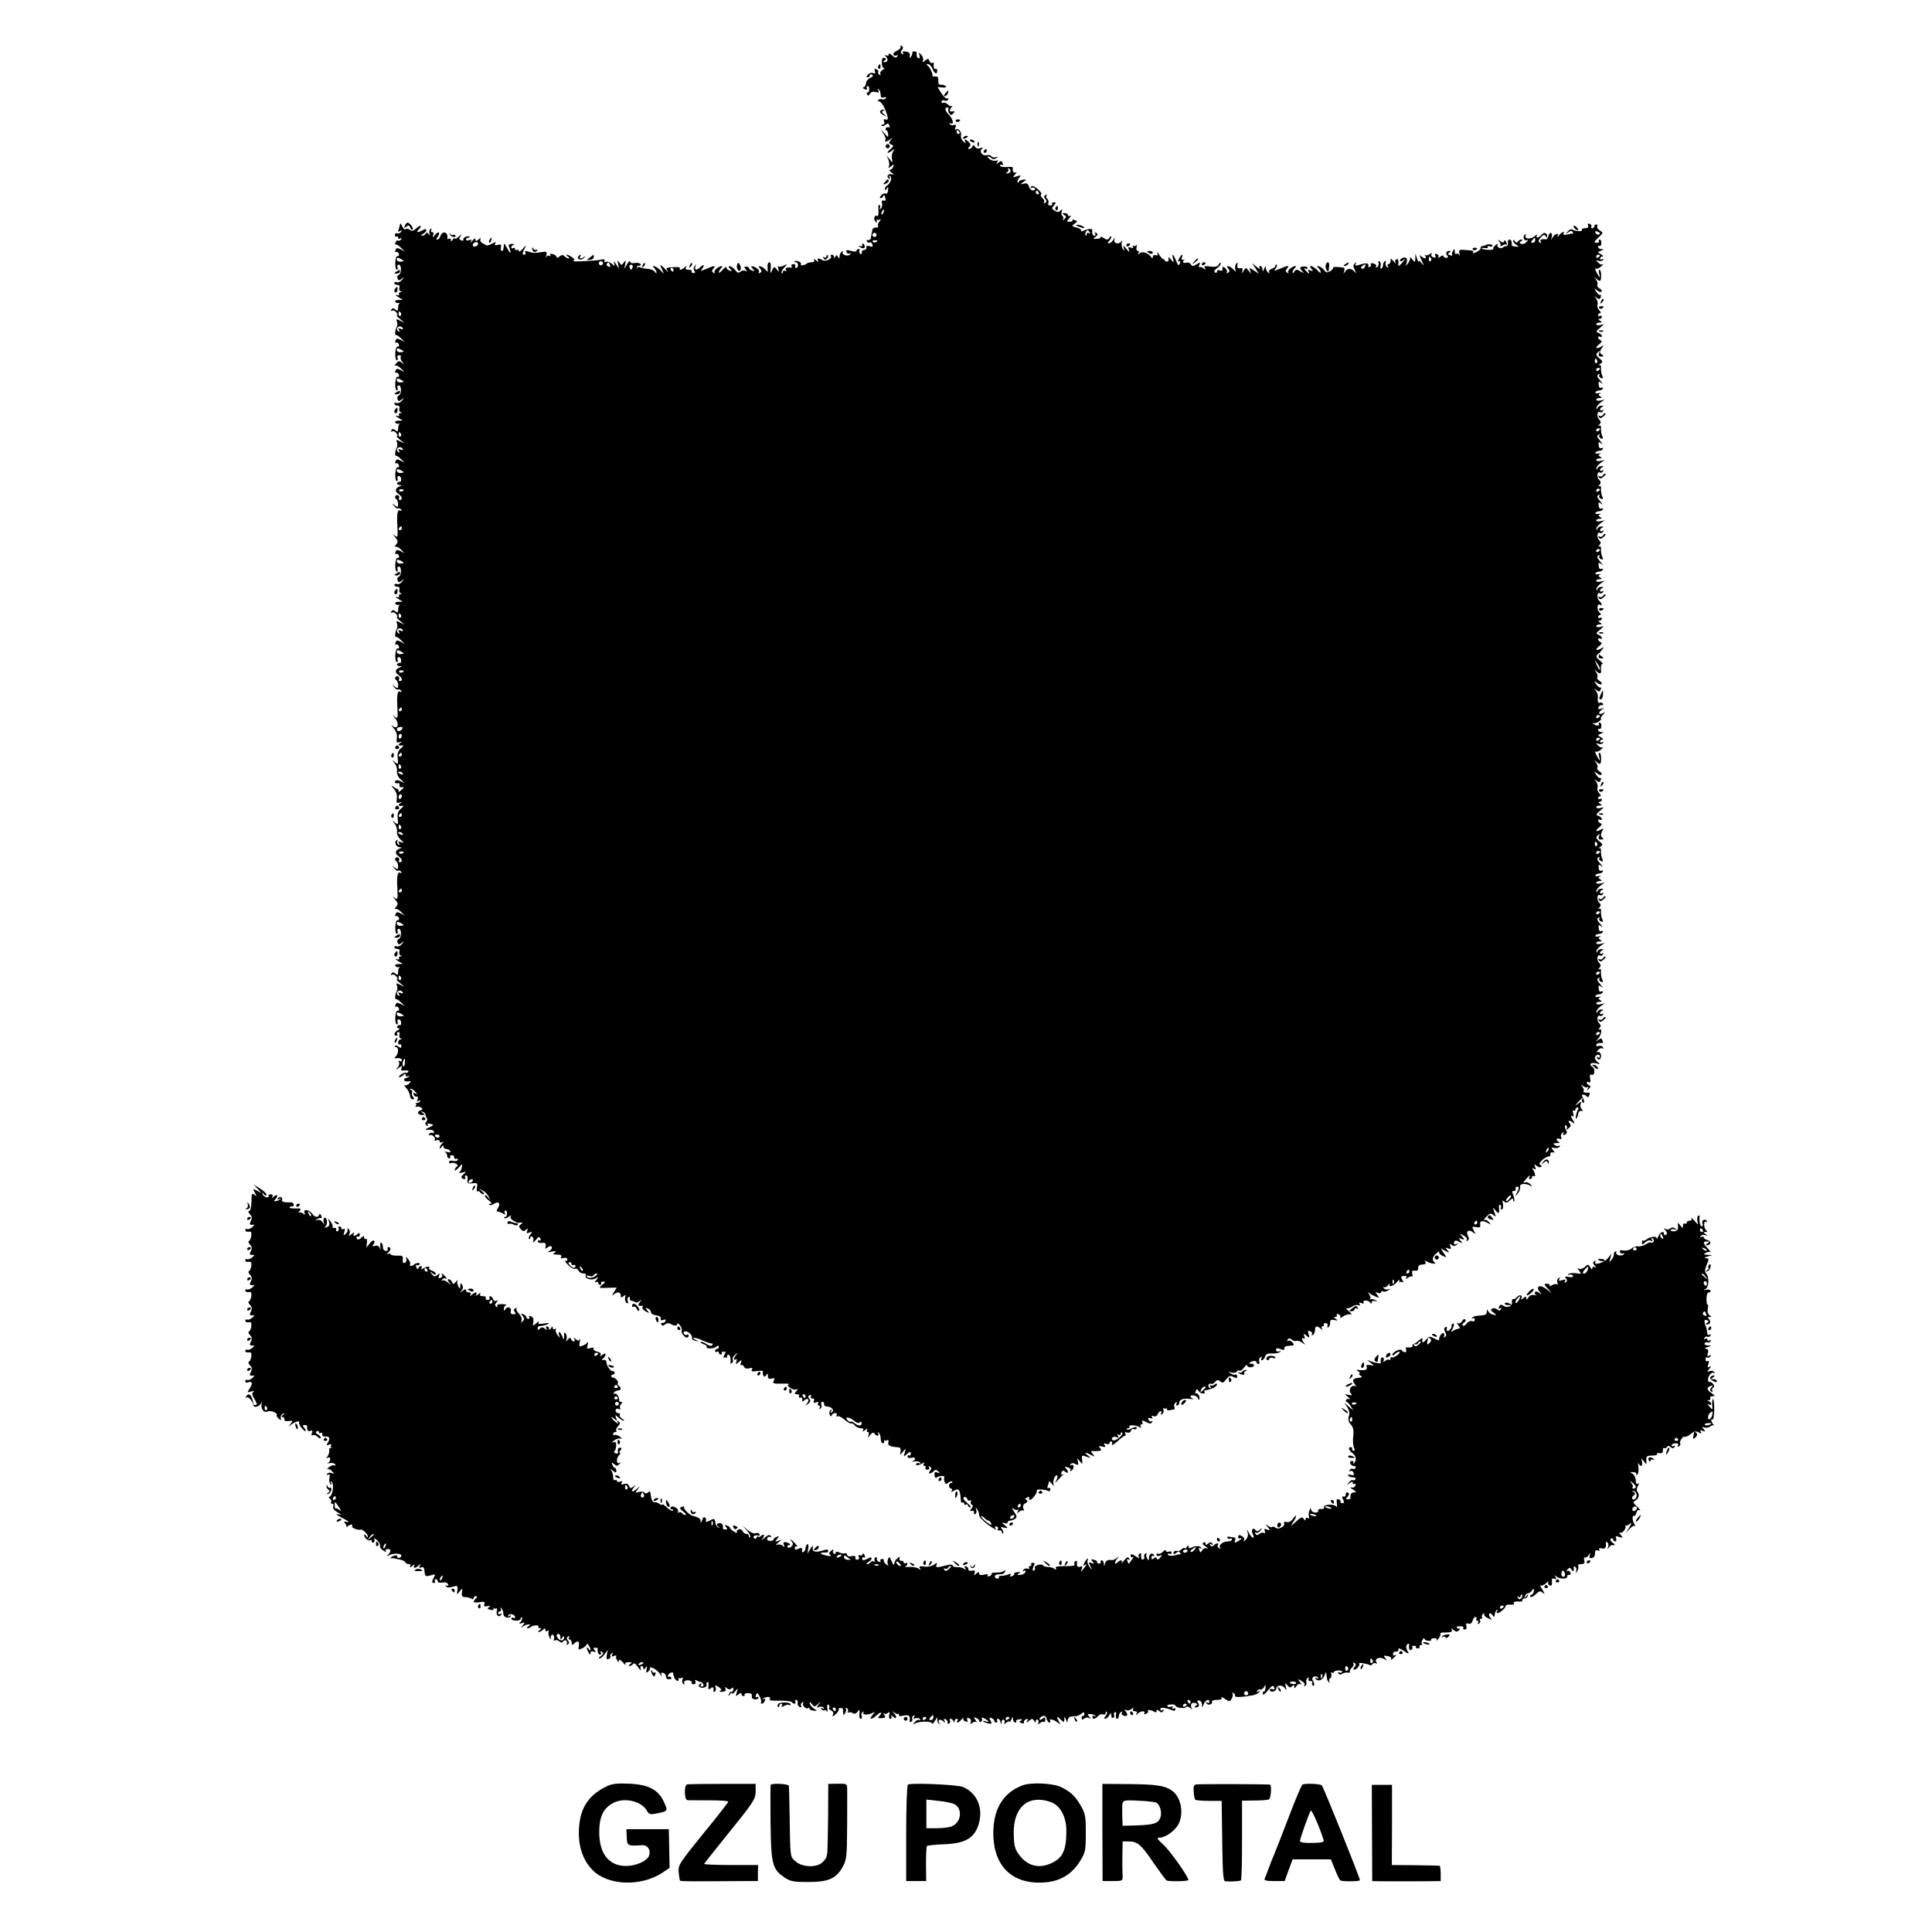 <?xml version="1.0" standalone="no"?>
<!DOCTYPE svg PUBLIC "-//W3C//DTD SVG 20010904//EN"
 "http://www.w3.org/TR/2001/REC-SVG-20010904/DTD/svg10.dtd">
<svg version="1.0" xmlns="http://www.w3.org/2000/svg"
 width="1024pt" height="1024pt" viewBox="0 0 1024 1024"
 preserveAspectRatio="xMidYMid meet">
<g transform="translate(0,1024) scale(0.1,-0.1)"
fill="#000000" stroke="none">
<path d="M4773 9993 c4 -6 -5 -15 -19 -22 -14 -6 -22 -16 -19 -21 4 -6 11 -7
17 -4 7 5 8 2 4 -5 -6 -9 -13 -8 -27 5 -12 11 -19 13 -19 5 0 -7 -5 -9 -12 -5
-10 6 -10 5 -1 -8 13 -15 8 -28 -11 -28 -6 0 -5 4 2 9 11 7 11 9 0 14 -10 3
-14 -3 -14 -24 0 -16 4 -29 10 -29 6 0 3 -5 -7 -11 -9 -6 -14 -15 -11 -21 4
-7 2 -8 -5 -4 -6 4 -9 11 -6 16 3 4 -2 10 -10 13 -10 4 -12 1 -8 -10 5 -12 2
-15 -10 -10 -8 3 -21 -1 -27 -9 -9 -10 -9 -14 -1 -14 6 0 11 5 11 11 0 5 5 7
12 3 8 -5 5 -11 -10 -17 -12 -6 -22 -18 -22 -28 0 -9 -5 -19 -12 -21 -7 -3 -5
-7 6 -11 9 -4 15 -3 11 2 -3 5 -2 12 3 15 4 2 9 -4 9 -15 1 -10 -3 -19 -8 -19
-6 0 -7 -5 -3 -11 5 -8 9 -7 15 4 6 10 17 13 31 9 16 -4 19 -2 13 9 -5 8 -4
11 1 6 9 -8 10 -12 13 -38 0 -6 8 -8 17 -5 9 3 12 2 9 -5 -4 -6 -13 -8 -21 -5
-7 3 -16 0 -20 -6 -4 -6 -3 -8 3 -5 8 5 31 -28 39 -55 1 -5 2 -9 4 -10 1 -2 3
-11 5 -20 2 -11 -2 -15 -11 -11 -10 4 -12 0 -8 -11 4 -10 1 -16 -7 -16 -7 0
-9 -3 -6 -6 4 -4 13 -2 21 5 11 9 15 8 20 -4 3 -9 2 -13 -3 -10 -5 3 -12 1
-16 -5 -3 -5 -2 -10 2 -10 5 0 9 -9 10 -20 2 -20 1 -20 -18 2 l-20 23 15 -26
c9 -14 13 -29 9 -32 -12 -13 13 -7 27 6 12 10 12 9 1 -5 -11 -15 -11 -19 3
-24 14 -6 14 -9 -5 -25 -12 -11 -18 -19 -13 -19 6 0 16 6 23 13 11 10 12 9 4
-7 -6 -10 -8 -28 -5 -40 4 -21 4 -21 -12 -1 l-17 20 9 -20 c5 -11 7 -27 4 -35
-5 -13 -3 -13 12 -1 14 12 16 12 10 -3 -3 -9 -11 -16 -17 -16 -6 0 -2 -7 9
-15 14 -11 15 -14 3 -9 -20 6 -34 -11 -18 -22 8 -5 9 -3 4 6 -5 9 -4 11 3 6
13 -8 1 -39 -18 -51 -6 -3 -10 -12 -10 -18 0 -7 4 -6 10 3 7 12 9 10 7 -8 -1
-13 -6 -21 -13 -18 -7 3 -18 -2 -24 -10 -8 -9 -9 -14 -2 -14 6 0 12 6 14 12 3
7 7 3 10 -9 4 -15 2 -20 -8 -16 -9 3 -12 -2 -9 -16 2 -11 -1 -24 -7 -27 -6 -4
-8 -2 -4 4 3 6 2 13 -3 16 -5 3 -7 -10 -5 -29 1 -20 -1 -33 -6 -30 -14 9 -23
-16 -11 -28 9 -9 11 -8 8 3 -2 8 -2 12 0 7 3 -4 10 -4 16 0 7 4 6 0 -1 -10 -8
-9 -11 -20 -8 -25 3 -6 -2 -9 -11 -8 -10 0 -18 -5 -19 -11 -1 -7 -3 -16 -4
-20 -1 -5 -3 -15 -4 -23 0 -8 -7 -14 -14 -12 -8 1 -11 -2 -7 -8 3 -6 10 -8 15
-5 4 3 11 -2 14 -11 4 -12 1 -14 -14 -9 -14 4 -20 2 -18 -6 2 -7 -4 -14 -12
-14 -8 0 -14 -7 -12 -14 1 -7 -2 -10 -8 -6 -6 3 -8 11 -5 16 4 5 1 9 -4 9 -6
0 -11 -4 -11 -9 0 -6 -12 -6 -29 -1 -24 7 -29 5 -24 -6 3 -8 10 -11 16 -7 5 3
7 1 4 -5 -4 -5 -16 -8 -27 -5 -11 3 -17 10 -13 16 3 6 1 7 -5 3 -7 -4 -12 -15
-12 -24 0 -13 -2 -14 -9 -3 -7 11 -9 11 -14 0 -4 -10 -6 -10 -6 -1 -1 6 -6 12
-12 12 -5 0 -8 -4 -5 -8 8 -13 -29 -31 -45 -21 -20 13 -31 11 -23 -3 5 -8 0
-7 -11 2 -11 9 -16 10 -11 3 5 -9 1 -13 -12 -13 -10 0 -22 -3 -26 -7 -10 -10
-37 -13 -31 -3 6 9 -25 23 -33 15 -3 -3 0 -5 6 -5 7 0 12 -7 12 -15 0 -8 -5
-15 -11 -15 -5 0 -7 5 -4 10 3 6 -1 10 -10 10 -9 0 -13 -5 -10 -10 4 -6 3 -10
-2 -9 -21 4 -34 -2 -27 -13 4 -7 3 -8 -4 -4 -7 4 -12 2 -12 -5 0 -7 -3 -9 -7
-6 -3 4 2 17 13 28 19 22 19 22 -2 11 -12 -6 -24 -8 -28 -4 -4 3 -4 -2 -1 -13
6 -19 6 -19 -8 -3 -13 17 -15 16 -25 -5 -9 -20 -10 -19 -7 11 2 17 -1 32 -6
32 -9 0 -13 -13 -10 -40 1 -13 0 -13 -11 0 -7 8 -19 16 -27 18 -12 3 -12 0 -2
-12 9 -11 9 -16 0 -22 -7 -4 -10 -3 -7 2 7 10 -11 27 -32 32 -11 3 -11 0 0
-13 11 -13 10 -15 -4 -9 -9 3 -16 9 -16 13 0 4 -7 8 -15 8 -12 0 -12 -3 -2
-16 10 -12 9 -13 -1 -7 -7 4 -19 3 -27 -4 -10 -8 -16 -7 -27 7 -7 10 -19 19
-27 21 -12 3 -12 0 -1 -13 11 -13 10 -15 -4 -9 -9 3 -16 11 -16 17 0 5 -9 0
-20 -13 -11 -13 -20 -19 -20 -14 0 6 5 15 12 22 16 16 -3 15 -24 -2 -10 -7
-14 -17 -10 -21 4 -5 1 -5 -6 -1 -10 6 -10 11 -1 22 15 18 7 18 -39 -2 -24
-10 -33 -11 -24 -3 6 7 12 17 12 22 0 5 -7 1 -16 -7 -21 -21 -35 -20 -28 2 5
14 4 14 -4 2 -7 -9 -7 -19 -2 -25 7 -8 5 -12 -5 -12 -8 0 -12 4 -9 9 3 4 -4 8
-16 8 -14 0 -19 4 -14 13 6 10 4 10 -7 0 -15 -14 -33 -18 -25 -5 3 5 -9 7 -27
6 -49 -2 -50 -3 -37 -21 7 -10 1 -5 -14 10 -28 30 -32 29 -15 -6 10 -22 10
-22 -8 -2 -10 11 -25 21 -33 23 -12 3 -13 1 -2 -9 6 -7 12 -18 12 -23 0 -6 -4
-5 -9 3 -5 8 -22 15 -38 16 -16 1 -34 4 -40 8 -6 4 -14 2 -16 -3 -3 -6 -4 -5
-2 2 1 7 8 12 14 10 7 -1 10 2 6 8 -3 6 -17 8 -31 6 -14 -3 -24 0 -24 7 -1 7
-8 1 -16 -13 l-15 -25 5 25 c4 22 3 23 -8 8 -11 -15 -13 -15 -23 0 -10 14 -11
13 -7 -8 l5 -25 -16 25 c-11 17 -15 19 -10 6 5 -18 4 -19 -12 -4 -10 8 -24 13
-32 10 -8 -3 -11 0 -7 6 4 7 -1 9 -16 6 -29 -7 -167 -13 -150 -7 10 4 8 9 -5
19 -10 7 -22 13 -28 14 -5 0 -3 -5 5 -10 8 -5 10 -10 4 -10 -5 0 -15 5 -22 12
-8 8 -15 8 -27 -2 -8 -7 -15 -8 -15 -2 0 5 -9 12 -20 15 -13 3 -18 1 -13 -5 3
-6 1 -8 -5 -4 -5 3 -13 0 -16 -6 -3 -7 -3 -3 0 9 4 19 1 21 -23 17 -40 -6 -45
-6 -72 2 -17 5 -22 4 -17 -4 4 -7 2 -12 -3 -12 -14 0 -14 6 0 33 10 21 9 21
-10 -2 -12 -13 -21 -18 -21 -12 0 7 -4 9 -10 6 -5 -3 -10 -1 -10 5 0 6 -4 8
-10 5 -5 -3 -10 -2 -10 4 0 5 6 11 13 14 6 3 2 4 -9 4 -19 -1 -21 -5 -13 -24
12 -32 3 -29 -15 5 -14 25 -15 26 -16 5 0 -13 -4 -23 -9 -23 -6 0 -8 8 -6 19
3 15 -1 18 -17 13 -15 -4 -19 -2 -13 7 6 10 3 10 -16 0 -13 -7 -26 -11 -29
-10 -3 2 -13 7 -23 12 -10 6 -14 15 -10 22 4 7 0 7 -10 -2 -14 -11 -17 -11
-17 0 0 8 -6 6 -16 -7 -8 -10 -12 -13 -8 -5 5 11 3 13 -9 8 -10 -3 -17 -2 -17
3 0 6 5 10 12 10 6 0 9 2 6 5 -8 9 -38 -6 -32 -16 3 -5 -2 -6 -11 -3 -13 5
-13 9 -3 23 8 11 5 10 -10 -3 -12 -11 -22 -15 -22 -10 0 5 -5 2 -10 -6 -7 -11
-10 -11 -10 -2 0 7 -5 10 -10 7 -6 -4 -10 -3 -9 2 6 33 -26 43 -37 11 -3 -10
-10 -18 -16 -18 -6 0 -6 6 2 15 7 9 10 18 6 22 -3 4 -13 -2 -21 -13 -13 -16
-14 -16 -9 -1 4 10 1 17 -6 17 -6 0 -8 5 -4 12 4 7 3 8 -4 4 -6 -4 -9 -14 -6
-24 5 -13 4 -14 -4 -3 -7 9 -12 10 -16 2 -4 -6 -13 -11 -19 -11 -7 0 -4 5 6
11 24 14 22 33 -2 19 -26 -14 -38 -13 -23 2 22 22 13 29 -10 9 -16 -15 -25
-18 -34 -10 -7 6 -18 8 -24 4 -5 -3 -14 4 -19 17 -6 13 -10 18 -10 11 -1 -6
-4 -19 -8 -29 -5 -13 -3 -15 7 -9 9 6 11 4 6 -4 -5 -7 -14 -10 -20 -8 -7 3
-13 -1 -13 -9 0 -7 4 -11 9 -8 4 3 8 0 8 -6 0 -6 5 -8 12 -4 7 4 8 3 4 -5 -4
-6 -11 -9 -16 -6 -4 3 -11 -2 -14 -11 -3 -8 -2 -13 2 -11 4 3 16 -5 27 -16
l20 -20 -22 12 c-17 8 -22 8 -27 -5 -3 -8 -2 -13 3 -10 5 3 11 -1 15 -9 3 -8
0 -14 -6 -12 -7 1 -12 -13 -13 -35 -1 -21 3 -38 8 -38 5 0 7 6 4 13 -3 8 0 14
7 14 15 0 15 -49 -1 -54 -7 -3 -9 -11 -6 -19 4 -12 8 -12 22 -2 14 12 15 11 2
-5 -8 -10 -20 -16 -28 -13 -7 3 -13 1 -13 -4 0 -6 7 -10 16 -10 10 0 14 -6 11
-14 -3 -8 -1 -17 6 -20 9 -3 8 -5 -1 -5 -7 -1 -10 -5 -7 -11 3 -6 -1 -7 -12
-4 -10 3 -7 -2 7 -10 l25 -15 -23 -1 c-13 0 -21 -4 -17 -10 3 -5 11 -8 18 -6
7 1 9 1 5 -1 -5 -3 -8 -14 -8 -25 0 -16 -3 -18 -14 -9 -11 9 -16 9 -22 0 -4
-7 -3 -9 3 -6 6 4 16 0 23 -8 7 -8 9 -15 4 -15 -5 0 2 -10 16 -21 l25 -20 -24
11 c-21 11 -23 10 -17 -5 3 -9 3 -22 -1 -28 -9 -14 -12 -47 -4 -43 3 2 15 -6
26 -17 l20 -20 -22 12 c-17 8 -22 8 -27 -5 -3 -8 -2 -13 3 -10 5 3 11 -1 15
-9 3 -8 0 -14 -6 -12 -7 1 -12 -13 -13 -35 -1 -21 3 -38 8 -38 5 0 7 6 4 13
-3 8 1 14 9 14 7 0 11 -4 8 -9 -3 -5 0 -17 8 -26 11 -15 11 -16 -3 -4 -13 10
-19 9 -30 -5 -8 -9 -9 -14 -4 -11 6 3 19 -4 30 -15 l20 -20 -22 12 c-17 8 -22
8 -27 -5 -3 -8 -2 -13 3 -10 5 3 11 -1 15 -9 3 -8 0 -14 -6 -12 -7 1 -12 -13
-13 -35 -1 -21 3 -38 8 -38 5 0 7 6 4 13 -3 8 0 14 7 14 15 0 15 -49 -1 -54
-7 -3 -9 -11 -6 -19 4 -12 8 -12 22 -2 14 12 15 11 2 -5 -8 -10 -20 -16 -28
-13 -7 3 -13 1 -13 -4 0 -6 7 -10 16 -10 10 0 14 -6 11 -14 -3 -8 -1 -17 6
-20 9 -3 8 -5 -1 -5 -7 -1 -10 -5 -7 -11 3 -6 -1 -7 -12 -4 -10 3 -7 -2 7 -10
l25 -15 -23 -1 c-13 0 -21 -4 -17 -10 3 -5 11 -8 18 -6 7 1 9 1 5 -1 -5 -3 -8
-14 -8 -25 0 -16 -3 -18 -14 -9 -11 9 -16 9 -22 0 -4 -7 -3 -9 3 -6 6 4 16 0
23 -8 7 -8 9 -15 4 -15 -5 0 2 -10 16 -21 l25 -20 -24 11 c-21 11 -23 10 -17
-5 3 -9 3 -22 -1 -28 -9 -14 -12 -47 -4 -43 3 2 15 -6 26 -17 l20 -20 -22 12
c-17 8 -22 8 -27 -5 -3 -8 -2 -13 3 -10 5 3 11 -1 15 -9 3 -8 0 -14 -6 -12 -7
1 -12 -13 -13 -35 -1 -21 3 -38 8 -38 5 0 7 6 4 13 -3 8 0 14 7 14 6 0 12 -8
12 -18 0 -10 -4 -16 -7 -13 -4 2 -10 0 -14 -6 -3 -5 2 -10 12 -11 14 0 15 -2
3 -6 -26 -10 -29 -26 -9 -41 21 -14 25 -32 8 -32 -5 0 -8 4 -4 9 3 5 1 12 -4
15 -5 4 -12 2 -15 -3 -4 -5 -2 -12 4 -16 5 -3 10 -15 10 -27 0 -18 -2 -19 -17
-7 -16 13 -17 12 -4 -3 7 -10 17 -16 21 -13 5 3 12 0 16 -6 4 -7 3 -9 -3 -6
-16 10 -21 -13 -17 -82 3 -58 2 -62 -14 -50 -13 11 -13 9 2 -8 16 -20 17 -25
5 -40 -8 -9 -9 -14 -4 -11 6 3 19 -4 30 -15 l20 -20 -22 12 c-17 8 -22 8 -27
-5 -3 -8 -2 -13 3 -10 5 3 11 -1 15 -9 3 -8 0 -14 -6 -12 -7 1 -12 -13 -13
-35 -1 -21 3 -38 8 -38 5 0 7 6 4 13 -3 8 0 14 7 14 15 0 15 -49 -1 -54 -7 -3
-9 -11 -6 -19 4 -12 8 -12 22 -2 14 12 15 11 2 -5 -8 -10 -20 -16 -28 -13 -7
3 -13 1 -13 -4 0 -6 7 -10 16 -10 10 0 14 -6 11 -14 -3 -8 -1 -17 6 -20 9 -3
8 -5 -1 -5 -7 -1 -10 -5 -7 -11 3 -6 -1 -7 -12 -4 -10 3 -7 -2 7 -10 l25 -15
-23 -1 c-13 0 -21 -4 -17 -10 3 -5 11 -8 18 -6 7 1 9 1 5 -1 -5 -3 -8 -14 -8
-25 0 -16 -3 -18 -14 -9 -11 9 -16 9 -22 0 -4 -7 -3 -9 3 -6 6 4 16 0 23 -8 7
-8 9 -15 4 -15 -5 0 2 -10 16 -21 l25 -20 -24 11 c-21 11 -23 10 -17 -5 3 -9
3 -22 -1 -28 -9 -14 -12 -47 -4 -43 3 2 15 -6 26 -17 l20 -20 -22 12 c-17 8
-22 8 -27 -5 -3 -8 -2 -13 3 -10 5 3 11 -1 15 -9 3 -8 0 -14 -6 -12 -7 1 -12
-13 -13 -35 -1 -21 3 -38 8 -38 5 0 7 6 4 13 -3 8 0 14 7 14 6 0 12 -8 12 -18
0 -10 -4 -16 -7 -13 -4 2 -10 0 -14 -6 -3 -5 2 -10 12 -11 14 0 15 -2 3 -6
-26 -10 -29 -26 -9 -41 21 -14 25 -32 8 -32 -5 0 -8 4 -4 9 3 5 1 12 -4 15 -5
4 -12 2 -15 -3 -4 -5 -2 -12 4 -16 5 -3 10 -15 10 -27 0 -18 -2 -19 -18 -7
-15 13 -16 12 -3 -3 7 -10 17 -16 21 -13 5 3 12 0 16 -6 4 -7 3 -9 -3 -6 -16
10 -21 -13 -17 -82 3 -58 2 -62 -14 -50 -14 11 -13 9 2 -8 24 -29 15 -62 -12
-42 -11 9 -9 5 4 -11 14 -16 20 -34 17 -52 -3 -23 -1 -27 14 -22 15 5 16 4 3
-5 -14 -10 -8 -15 15 -12 6 1 1 -7 -11 -16 -15 -14 -19 -27 -16 -52 3 -32 2
-34 -15 -21 -17 14 -17 14 -2 -5 9 -11 15 -30 13 -42 -2 -14 5 -31 19 -44 l22
-21 -22 11 c-14 7 -24 8 -28 1 -6 -9 1 -14 17 -11 5 0 7 -5 5 -12 -1 -6 4 -11
11 -10 16 4 15 -2 -4 -17 -8 -8 -14 -9 -12 -4 2 5 -1 11 -7 12 -5 2 -17 9 -25
15 -8 6 -5 0 6 -13 14 -16 20 -34 17 -52 -3 -23 -1 -27 14 -22 15 5 16 4 3 -5
-14 -10 -8 -15 15 -12 6 1 1 -7 -11 -16 -15 -14 -19 -27 -16 -52 3 -32 2 -34
-15 -21 -17 14 -17 14 -2 -5 9 -11 15 -30 13 -42 -2 -14 5 -30 19 -43 19 -18
19 -20 3 -14 -15 6 -17 4 -11 -6 5 -9 4 -11 -4 -6 -6 4 -8 12 -5 18 4 7 2 8
-4 4 -15 -9 -3 -36 17 -37 13 0 13 -2 1 -6 -26 -10 -29 -26 -9 -41 21 -14 25
-32 8 -32 -5 0 -8 4 -4 9 3 5 1 12 -4 15 -5 4 -12 2 -15 -3 -4 -5 -2 -12 4
-16 5 -3 10 -15 10 -27 0 -18 -2 -19 -18 -7 -15 13 -16 12 -3 -3 7 -10 17 -16
21 -13 5 3 12 0 16 -6 4 -7 3 -9 -3 -6 -16 10 -21 -13 -17 -82 3 -58 2 -62
-14 -50 -13 11 -13 9 2 -8 16 -20 17 -25 5 -40 -8 -9 -9 -14 -4 -11 6 3 19 -4
30 -15 l20 -20 -22 12 c-17 8 -22 8 -27 -5 -3 -8 -2 -13 3 -10 5 3 11 -1 15
-9 3 -8 0 -14 -6 -12 -7 1 -12 -13 -13 -35 -1 -21 3 -38 8 -38 5 0 7 6 4 13
-3 8 0 14 7 14 15 0 15 -49 -1 -54 -7 -3 -9 -11 -6 -19 4 -12 8 -12 22 -2 14
12 15 11 2 -5 -8 -10 -20 -16 -28 -13 -7 3 -13 1 -13 -4 0 -6 7 -10 16 -10 10
0 14 -6 11 -14 -3 -8 -1 -17 6 -20 9 -3 8 -5 -1 -5 -7 -1 -10 -5 -7 -11 3 -6
-1 -7 -12 -4 -10 3 -7 -2 7 -10 l25 -15 -23 -1 c-13 0 -21 -4 -17 -10 3 -5 11
-8 18 -6 7 1 9 1 5 -1 -5 -3 -8 -14 -8 -25 0 -16 -3 -18 -14 -9 -11 9 -16 9
-22 0 -4 -7 -3 -9 3 -6 6 4 16 0 23 -8 7 -8 9 -15 4 -15 -5 0 2 -10 16 -21
l25 -20 -24 11 c-21 11 -23 10 -17 -5 3 -9 3 -22 -1 -28 -9 -14 -12 -47 -4
-43 3 2 15 -6 26 -17 l20 -20 -22 12 c-17 8 -22 8 -27 -5 -3 -8 -2 -13 3 -10
5 3 11 -1 15 -9 3 -8 0 -14 -6 -12 -7 1 -12 -13 -13 -35 -1 -21 3 -38 8 -38 5
0 7 6 4 13 -3 8 0 14 7 14 6 0 12 -8 12 -18 0 -10 -4 -16 -7 -13 -4 2 -10 0
-14 -6 -3 -5 0 -10 7 -10 8 0 6 -5 -4 -11 -20 -11 -24 -29 -7 -29 5 0 7 5 4
10 -3 5 -1 10 5 10 7 0 10 -6 7 -14 -3 -8 -1 -17 6 -20 9 -3 9 -5 0 -5 -7 -1
-13 -8 -13 -17 0 -8 4 -13 8 -10 5 3 9 -1 9 -9 0 -11 -4 -12 -14 -3 -7 6 -16
8 -20 4 -3 -3 -1 -6 5 -6 16 0 15 -33 0 -49 -7 -7 -8 -12 -3 -11 20 4 35 0 35
-11 0 -5 -5 -7 -12 -3 -7 4 -8 3 -4 -5 4 -6 2 -20 -6 -29 -12 -16 -11 -16 6
-2 18 13 19 13 14 -1 -5 -12 -1 -15 18 -13 13 1 22 -2 18 -7 -3 -5 -8 -7 -12
-5 -4 2 -16 -2 -27 -10 -10 -8 -14 -14 -9 -14 6 0 15 5 22 12 9 9 12 9 12 -1
0 -7 5 -9 13 -5 7 4 9 3 4 -2 -5 -5 -13 -9 -18 -9 -5 0 -8 -4 -7 -10 0 -5 10
-9 21 -7 17 3 17 2 6 -11 -8 -8 -18 -12 -24 -9 -5 3 -2 -4 8 -15 10 -11 19
-30 20 -40 0 -11 7 -20 14 -20 9 0 10 4 2 13 -6 7 -8 17 -5 23 3 5 0 12 -6 14
-8 4 -9 6 -2 6 6 1 18 -7 25 -16 12 -14 12 -16 0 -9 -9 6 -12 5 -9 -5 3 -8 10
-13 16 -12 7 2 9 -4 5 -14 -5 -12 -3 -14 7 -8 8 5 11 4 6 -3 -4 -6 -12 -10
-19 -8 -7 1 -9 1 -4 -1 4 -3 4 -10 1 -15 -4 -6 -3 -8 2 -5 6 3 16 2 24 -3 12
-7 12 -10 -3 -16 -20 -7 -13 -24 11 -24 15 0 15 2 2 11 -13 9 -13 10 0 6 8 -2
15 -9 15 -15 0 -5 3 -14 7 -18 4 -4 3 -13 -3 -20 -7 -8 -6 -14 2 -20 7 -4 9
-3 6 4 -5 6 1 8 14 5 20 -6 20 -7 -7 -19 -16 -7 -22 -13 -14 -13 29 2 40 -1
40 -12 0 -5 -4 -8 -9 -4 -5 3 -13 0 -17 -6 -4 -7 -3 -9 3 -6 13 8 36 -17 26
-27 -4 -4 0 -4 10 0 10 3 17 1 17 -6 0 -6 6 -8 13 -4 9 6 10 4 0 -7 -7 -7 -13
-18 -13 -24 0 -5 5 -3 10 5 6 10 10 11 10 3 0 -7 6 -13 14 -13 8 0 18 -5 22
-11 4 -8 -1 -9 -17 -5 -13 3 -18 3 -11 0 6 -3 12 -12 12 -20 0 -8 5 -14 11
-14 5 0 8 4 5 8 -3 5 1 9 9 9 8 0 13 -5 12 -11 -1 -6 4 -10 11 -8 8 1 11 -2 8
-7 -3 -5 -15 -7 -26 -4 -12 3 -20 0 -20 -6 0 -7 4 -9 10 -6 5 3 17 2 26 -3 11
-6 13 -11 5 -16 -6 -4 -11 -12 -11 -18 0 -6 9 0 21 13 19 22 21 22 17 4 -1
-11 -7 -24 -13 -28 -5 -5 1 -6 15 -2 23 5 23 5 8 -8 -10 -8 -15 -17 -11 -20
10 -11 25 -8 18 3 -3 5 -1 10 5 10 6 0 10 -10 8 -22 -3 -20 1 -23 26 -20 26 3
28 1 24 -22 -3 -14 -2 -23 3 -21 4 3 10 1 14 -5 3 -5 11 -10 18 -10 6 0 2 7
-9 16 -18 15 -18 15 3 4 13 -6 27 -20 33 -33 11 -21 11 -21 -4 -3 -9 11 -16
15 -16 8 0 -6 10 -18 22 -26 13 -10 17 -16 9 -16 -8 0 -12 -3 -8 -6 3 -3 12
-2 19 2 32 20 44 8 25 -23 -5 -7 -6 -14 -3 -14 3 -1 9 -2 14 -3 4 -1 13 -5 21
-10 9 -6 12 -5 7 2 -3 6 -3 13 2 16 4 2 9 -4 9 -15 1 -10 -3 -19 -9 -19 -6 0
-8 -3 -5 -6 4 -4 14 -1 24 7 10 8 14 9 10 2 -5 -7 2 -17 15 -24 13 -7 24 -12
26 -11 1 1 8 2 15 2 8 0 8 -3 -2 -9 -12 -8 -13 -12 -2 -25 11 -13 17 -14 28
-5 11 10 12 9 7 -5 -5 -13 -2 -15 12 -9 17 6 17 5 5 -10 -8 -10 -11 -20 -7
-24 3 -3 6 -1 6 6 0 7 5 9 11 6 6 -4 8 -14 5 -24 -4 -10 1 -8 13 6 16 19 20
20 25 7 3 -8 2 -12 -4 -9 -6 3 -10 1 -10 -5 0 -6 10 -10 23 -8 17 2 21 -1 19
-16 -3 -17 -1 -18 11 -7 10 7 17 8 21 2 4 -5 -2 -15 -11 -21 -15 -8 -12 -9 12
-4 23 4 26 3 15 -5 -12 -9 -10 -11 13 -11 19 0 26 -4 21 -12 -5 -7 -1 -9 13
-6 12 3 20 0 20 -8 0 -7 -5 -10 -11 -7 -6 3 0 -6 14 -21 13 -14 30 -24 37 -21
8 2 16 -2 19 -10 4 -8 15 -15 26 -15 10 0 17 -4 13 -9 -10 -17 28 -30 50 -18
19 10 19 9 5 -8 -9 -11 -10 -16 -2 -11 6 4 12 2 12 -3 0 -6 5 -11 11 -11 5 0
8 4 5 8 -3 5 2 9 11 9 13 0 12 -4 -5 -17 -21 -17 -20 -18 28 -16 l49 1 -16
-25 c-9 -15 -10 -20 -2 -13 18 18 39 16 39 -3 0 -13 3 -14 14 -5 12 10 13 9 9
-7 -2 -11 1 -23 8 -28 9 -5 11 -2 6 9 -3 9 -2 19 4 22 5 4 8 1 7 -6 -2 -7 2
-13 9 -14 6 0 15 -3 19 -7 4 -4 14 -2 23 5 14 11 14 10 2 -5 -12 -17 -9 -23
12 -19 5 1 6 -3 2 -8 -3 -6 5 -15 17 -22 21 -11 22 -11 9 5 -12 14 -12 16 3
10 9 -3 16 -12 16 -19 0 -8 12 -15 28 -17 16 -2 26 -8 24 -17 -2 -9 3 -11 13
-7 11 4 15 2 12 -6 -2 -7 -10 -12 -16 -10 -7 1 -10 -2 -6 -8 5 -8 11 -8 20 0
8 7 20 8 27 4 20 -13 38 -13 38 -1 0 6 6 2 14 -8 8 -11 12 -23 9 -28 -6 -9 15
-37 28 -37 5 0 9 5 9 11 0 5 -4 8 -9 4 -5 -3 -12 -1 -15 4 -10 16 8 20 27 6
10 -7 16 -19 15 -26 -2 -7 6 -14 17 -16 l20 -3 -20 9 c-11 5 -14 10 -7 10 7 1
29 -6 50 -16 20 -9 41 -15 45 -14 5 1 6 -3 2 -9 -4 -6 -15 -4 -31 6 -13 9 -27
14 -30 11 -3 -3 4 -8 15 -12 12 -3 19 -10 17 -14 -7 -11 37 -11 51 1 9 7 13 7
13 -1 0 -6 -4 -11 -10 -11 -5 0 -10 -5 -10 -11 0 -5 4 -7 10 -4 5 3 10 1 10
-4 0 -6 4 -11 10 -11 5 0 8 6 6 13 -1 6 -1 9 1 4 3 -4 9 -4 15 -1 5 4 5 -4 -2
-16 -7 -12 -7 -20 -2 -16 6 3 12 3 15 -1 2 -5 2 -2 1 5 -2 6 1 12 6 12 9 0 15
-22 11 -43 -1 -5 3 -6 8 -2 6 3 8 12 5 19 -3 7 3 19 13 26 15 12 16 12 6 0
-15 -17 -17 -34 -3 -25 6 4 7 -1 3 -12 -6 -16 -5 -17 12 -3 17 14 18 13 12 -3
-4 -10 -3 -16 2 -13 5 3 11 0 14 -8 4 -9 14 -12 28 -9 16 5 20 3 14 -6 -5 -10
1 -12 29 -8 20 3 33 1 30 -4 -3 -5 -2 -14 2 -20 4 -8 9 -7 15 2 7 11 9 10 9
-5 0 -13 5 -17 20 -13 16 4 18 2 11 -11 -8 -15 -2 -17 42 -16 29 1 46 -1 39
-3 -10 -4 -8 -9 7 -20 12 -8 27 -11 34 -7 8 5 8 2 -2 -9 -12 -15 -11 -17 3
-17 10 0 14 -5 11 -10 -4 -6 -1 -9 7 -8 7 2 12 -3 10 -11 -2 -11 0 -12 11 -3
19 16 30 3 14 -17 -11 -14 -10 -14 6 -2 13 10 14 17 7 26 -8 9 -8 15 0 20 6 4
9 1 8 -7 -2 -7 2 -12 9 -11 7 2 10 -4 7 -12 -5 -11 -2 -13 12 -8 12 4 15 3 10
-5 -4 -7 -2 -12 4 -12 6 0 8 -5 4 -12 -4 -7 -3 -8 4 -4 6 4 9 13 5 21 -3 8 0
15 6 15 6 0 10 -6 9 -12 -2 -7 5 -13 14 -13 25 0 43 -21 27 -30 -8 -6 -10 -4
-4 5 5 8 4 11 -3 6 -6 -4 -8 -14 -5 -23 4 -11 8 -13 11 -5 2 7 10 12 18 12 9
0 12 -5 8 -12 -4 -6 -3 -8 3 -5 6 4 23 -4 39 -18 15 -13 31 -22 35 -20 4 3 12
-2 19 -10 7 -8 21 -15 32 -15 13 0 17 -4 12 -12 -5 -8 0 -7 11 2 11 9 16 10
11 3 -4 -7 -3 -13 3 -13 6 0 8 -8 4 -17 -5 -16 -4 -15 9 1 10 13 17 15 22 8
10 -16 29 -15 20 1 -4 7 -3 9 2 4 9 -9 10 -13 13 -42 0 -8 5 -15 11 -15 5 0 8
6 6 12 -1 7 -1 10 1 5 3 -4 9 -5 14 -1 5 3 9 2 8 -3 -5 -26 1 -30 57 -35 6 -1
9 -11 7 -22 -4 -21 -4 -21 12 -1 17 20 17 20 10 -5 -7 -24 -7 -24 12 -7 16 14
20 14 20 2 0 -8 -4 -12 -9 -9 -4 3 -8 0 -8 -7 0 -6 8 -9 20 -6 22 6 28 -8 8
-17 -7 -4 -3 -4 9 -2 13 2 26 -1 30 -6 3 -6 1 -8 -5 -4 -6 3 -13 2 -16 -3 -7
-11 13 -9 33 3 10 6 12 5 7 -2 -4 -7 -2 -12 4 -12 6 0 8 -4 5 -10 -3 -5 1 -10
10 -10 10 0 13 5 9 12 -4 7 -3 8 5 4 9 -6 9 -11 0 -22 -14 -17 2 -19 19 -2 9
9 15 9 25 -1 10 -10 9 -11 -5 -6 -13 5 -17 2 -15 -14 1 -12 5 -17 12 -12 13
10 46 10 40 0 -3 -4 -2 -14 1 -23 5 -13 9 -14 20 -5 8 7 17 9 21 5 3 -3 1 -6
-5 -6 -7 0 -12 -7 -12 -15 0 -8 5 -15 11 -15 5 0 7 -5 3 -12 -5 -7 -3 -8 7 -2
32 19 37 12 42 -53 0 -7 4 -10 9 -7 4 3 8 0 8 -6 0 -6 4 -8 10 -5 6 3 10 1 10
-4 0 -6 6 -11 13 -11 6 1 -1 11 -17 24 -18 15 -24 26 -17 30 6 4 14 0 17 -8 3
-9 11 -13 17 -9 5 3 7 1 3 -5 -3 -6 -2 -14 4 -17 8 -5 7 -11 -1 -21 -10 -12
-10 -15 2 -12 8 2 13 -3 11 -10 -1 -8 2 -11 7 -7 6 3 8 13 5 23 -5 14 -4 15 5
2 6 -8 11 -23 11 -32 0 -20 86 -84 106 -80 8 2 14 -3 14 -9 0 -7 3 -9 6 -6 4
4 1 13 -5 21 -10 12 -8 14 11 9 23 -4 23 -4 3 13 -17 14 -17 16 -2 11 9 -4 17
-2 17 3 0 6 6 10 13 10 6 0 18 4 26 9 12 8 12 14 -4 38 -13 19 -14 24 -3 16 8
-7 19 -9 23 -5 5 4 4 0 0 -8 -7 -12 -6 -13 7 -3 8 7 18 10 22 6 4 -4 4 1 0 11
-5 13 -1 22 11 28 12 8 14 12 5 18 -8 5 -7 9 5 13 9 4 13 3 10 -3 -3 -6 -2
-10 4 -10 12 0 42 41 36 50 -5 8 47 6 61 -3 6 -3 11 0 11 8 0 8 -5 11 -10 8
-6 -4 -8 1 -4 11 4 10 7 20 7 24 0 3 7 -3 16 -14 8 -10 13 -13 9 -6 -8 15 3
52 16 52 6 0 5 -9 -1 -23 -10 -19 -9 -20 2 -7 8 8 20 21 28 29 8 8 9 11 3 7
-9 -5 -11 -2 -7 9 5 12 9 13 20 4 17 -14 19 2 3 18 -9 9 -7 10 9 6 12 -3 19
-10 15 -16 -3 -6 -1 -7 5 -3 7 4 12 14 12 22 0 9 -5 12 -12 8 -7 -4 -8 -3 -4
4 5 8 13 9 26 2 15 -8 17 -6 13 13 -5 21 -5 21 10 2 14 -18 15 -18 12 7 -3 25
-1 26 23 17 25 -9 26 -8 8 6 -23 18 -14 20 17 3 20 -10 21 -10 8 6 -8 9 -10
16 -5 15 5 -1 20 -1 33 0 19 1 21 4 12 15 -10 12 -8 13 10 9 17 -5 20 -3 14 7
-6 10 -4 12 8 7 10 -3 17 -2 17 3 0 6 4 10 10 10 5 0 7 -7 3 -16 -3 -8 9 -1
28 15 18 17 37 31 42 31 4 0 5 5 1 12 -5 7 -2 9 9 5 9 -3 18 0 21 9 3 9 10 13
15 9 5 -3 12 -1 15 4 7 11 -13 9 -32 -3 -7 -4 -16 -5 -19 -2 -4 3 -1 6 6 6 7
0 10 4 7 8 -7 11 35 9 53 -2 10 -6 12 -5 7 2 -4 7 -2 12 4 12 6 0 8 5 5 10 -8
13 1 13 25 0 13 -7 21 -7 26 2 4 6 3 8 -3 5 -6 -4 -13 0 -16 8 -4 10 -1 12 10
8 11 -4 14 -2 9 5 -5 8 -2 10 8 6 9 -4 18 1 22 10 3 9 10 16 16 16 5 0 6 -5 2
-12 -5 -7 -3 -8 5 -4 7 5 10 15 7 23 -3 8 -2 12 3 8 5 -3 11 -2 14 2 2 5 3 3
1 -4 -1 -6 5 -10 14 -8 9 2 20 4 24 4 4 1 5 7 2 15 -3 8 0 17 7 22 8 4 10 3 5
-4 -4 -7 -2 -12 3 -12 6 0 11 6 11 14 0 18 22 26 57 21 15 -2 22 -2 16 1 -21
9 -15 23 7 17 11 -3 20 -10 20 -16 0 -6 2 -8 5 -5 9 8 -6 38 -16 32 -5 -3 -6
2 -2 11 4 13 8 14 14 4 4 -7 15 -14 23 -15 9 -1 14 2 10 7 -3 5 0 10 5 10 30
4 61 19 61 31 0 7 -5 6 -13 -1 -8 -6 -18 -7 -22 -3 -5 4 -5 1 0 -7 5 -10 4
-12 -4 -7 -6 4 -9 12 -5 17 3 5 9 7 14 4 4 -3 13 2 20 10 10 12 16 13 27 3 12
-10 18 -8 32 11 15 19 21 21 38 13 15 -9 20 -8 20 3 0 8 -4 12 -9 9 -4 -3 -16
0 -25 6 -16 10 -15 10 4 5 12 -3 24 -1 28 5 3 6 10 8 15 5 5 -3 16 5 24 17 9
12 16 17 16 11 0 -7 9 -11 20 -10 11 1 18 6 16 12 -2 5 -10 8 -17 7 -8 -2 -10
0 -6 4 11 12 37 14 37 3 0 -5 4 -9 10 -9 5 0 7 6 4 14 -3 8 0 17 7 22 8 4 10
3 5 -4 -4 -7 -3 -12 3 -12 5 0 12 9 16 19 4 14 14 18 35 17 17 -1 36 2 43 7 9
6 8 7 -4 4 -9 -3 -16 1 -16 8 0 10 7 11 24 4 16 -6 22 -5 20 4 -1 7 7 13 18
13 11 1 24 2 29 3 5 1 3 8 -4 16 -7 8 -17 12 -23 8 -6 -3 -7 -1 -3 6 6 9 11 9
22 1 7 -7 19 -10 26 -7 7 2 22 -3 33 -12 12 -9 15 -10 8 -1 -15 17 -17 34 -3
25 6 -4 7 1 3 12 -6 16 -5 17 12 3 16 -14 17 -13 11 8 -6 17 -4 21 8 16 9 -3
13 -11 9 -17 -3 -6 -1 -7 5 -3 7 4 12 16 12 27 0 22 10 24 29 7 11 -10 13 -10
7 0 -4 6 -2 12 4 12 6 0 9 4 6 8 -3 5 2 9 10 9 9 0 13 -6 10 -14 -3 -8 -1 -11
4 -8 6 3 10 14 10 25 0 14 6 17 23 13 18 -4 19 -3 7 6 -11 8 -12 11 -2 11 7 0
10 4 7 10 -3 6 1 7 9 4 9 -3 13 -11 9 -17 -3 -6 4 -3 16 6 13 8 31 13 40 10 9
-4 5 3 -9 16 -14 12 -20 20 -14 17 6 -3 19 1 30 8 10 8 25 11 33 8 9 -3 12 -1
7 6 -5 8 -1 10 10 5 10 -4 15 -2 11 4 -8 13 26 13 35 -1 5 -8 8 -7 8 1 0 7 7
10 18 7 14 -5 14 -4 2 4 -8 6 -19 8 -25 5 -5 -4 -7 -3 -3 2 4 4 2 15 -5 24
-10 14 -10 14 3 5 8 -6 24 -14 34 -18 17 -6 17 -5 5 11 -12 15 -12 16 4 10 9
-3 17 -2 17 4 0 6 4 7 10 4 5 -3 18 -1 27 5 16 11 16 11 1 6 -10 -3 -20 0 -24
7 -4 7 -4 9 1 5 4 -4 14 0 22 10 8 9 12 12 9 5 -10 -19 23 -9 39 13 10 12 14
14 12 4 -2 -8 -2 -12 0 -7 3 4 9 4 15 1 7 -4 7 0 0 13 -9 15 -7 19 9 20 13 1
17 -2 12 -10 -5 -9 -2 -8 9 0 8 7 18 10 21 7 4 -4 5 3 2 14 -3 15 1 20 14 17
12 -2 18 2 17 13 0 9 5 17 12 18 6 1 17 2 23 3 5 0 7 6 3 13 -5 7 -3 8 7 2 17
-11 58 -17 44 -7 -17 14 -15 30 7 49 12 11 19 14 16 9 -4 -6 4 -15 17 -21 24
-11 24 -11 7 14 l-16 25 24 -13 c23 -12 24 -12 11 4 -12 14 -12 16 4 9 15 -5
17 -3 12 12 -6 14 -5 15 6 7 9 -8 17 -8 27 0 13 8 12 9 -2 4 -12 -3 -15 -1
-11 9 4 12 9 12 26 3 20 -10 21 -10 8 6 -12 15 -12 16 5 9 17 -6 18 -5 4 12
-14 17 -14 18 8 6 12 -7 20 -17 16 -23 -4 -7 -3 -8 4 -4 9 5 9 13 2 26 -13 24
5 37 27 18 15 -12 15 -11 4 10 -11 21 -10 22 13 18 20 -4 24 -1 21 15 -4 20
16 22 45 4 13 -8 13 -7 1 8 -7 9 -18 14 -25 11 -6 -4 -1 4 11 16 19 20 24 21
38 10 14 -12 15 -10 5 16 -9 25 -8 27 4 11 18 -23 24 -21 21 8 -2 14 1 23 6
19 5 -3 7 -10 4 -15 -4 -5 -1 -9 5 -9 6 0 8 11 6 27 -4 20 -2 23 6 15 9 -9 16
-8 30 5 13 12 18 13 18 3 0 -7 2 -11 5 -8 3 3 1 17 -4 32 -8 19 -7 25 2 23 7
-1 11 4 10 11 -2 6 2 12 7 12 13 0 13 -6 -1 -33 -10 -22 -10 -22 6 -2 9 11 14
27 12 35 -4 17 28 20 54 5 12 -7 12 -6 1 7 -8 9 -20 14 -29 11 -12 -5 -11 -1
3 15 19 23 30 29 19 12 -3 -5 -1 -10 4 -10 6 0 11 5 11 11 0 5 4 8 9 5 11 -7
9 13 -3 33 -7 10 -6 12 4 6 10 -6 12 -4 6 10 -5 15 -4 16 9 5 9 -7 19 -9 23
-5 4 4 1 10 -6 12 -14 5 28 43 47 43 6 0 10 6 8 12 -1 7 4 12 12 10 12 -3 12
0 2 12 -11 13 -10 15 8 11 11 -2 24 1 27 7 4 6 3 8 -2 5 -6 -3 -16 -2 -24 4
-12 7 -9 9 10 10 14 0 19 3 13 6 -7 2 -13 9 -13 14 0 4 7 6 15 3 11 -4 13 -2
9 9 -3 8 0 18 7 23 8 4 10 3 5 -4 -5 -8 -2 -10 8 -6 9 3 13 11 9 18 -11 17
-12 37 -2 30 5 -3 6 -11 2 -17 -4 -7 1 -6 10 2 13 10 15 17 6 27 -14 17 2 18
21 1 8 -6 6 1 -4 17 -10 16 -12 25 -5 21 9 -6 11 -2 7 13 -4 12 -2 20 3 16 5
-3 9 0 9 5 0 6 5 11 11 11 6 0 7 -5 2 -12 -9 -16 -16 -54 -7 -46 3 3 7 14 9
25 1 10 9 17 16 15 11 -3 11 -1 2 9 -6 6 -9 19 -5 28 5 14 4 14 -14 1 -19 -14
-19 -14 0 8 19 22 32 30 21 13 -3 -5 -1 -12 4 -15 11 -7 9 13 -3 32 -8 14 15
13 25 -1 3 -5 9 -2 12 7 4 9 3 15 -1 15 -18 -3 -35 2 -29 8 4 3 1 13 -6 22
-10 14 -10 14 4 4 9 -7 20 -9 24 -5 5 4 5 0 0 -8 -7 -13 -6 -13 6 -1 11 10 11
15 2 18 -7 3 -13 9 -13 14 0 6 5 7 11 3 8 -5 10 1 7 19 -4 18 -1 24 9 20 15
-6 19 32 3 42 -21 13 -9 25 18 19 25 -6 26 -5 8 8 -10 8 -16 20 -12 26 9 15
26 16 26 1 0 -5 -5 -7 -12 -3 -7 5 -8 3 -3 -5 10 -18 27 2 19 22 -3 9 -11 14
-18 10 -6 -4 -5 1 3 10 7 9 18 14 24 10 6 -4 7 -1 3 6 -5 7 -14 10 -22 7 -8
-3 -14 -1 -14 4 0 9 14 14 32 11 4 0 5 6 1 14 -4 13 -8 13 -22 3 -15 -12 -15
-11 0 7 18 22 22 57 5 48 -6 -3 -6 0 1 7 9 10 9 16 -2 27 -14 14 -10 47 5 38
5 -3 12 0 16 6 4 8 3 9 -4 5 -7 -4 -12 -3 -12 3 0 5 6 12 12 14 8 4 7 6 -4 6
-9 1 -19 -5 -21 -11 -4 -10 -6 -10 -6 -1 -1 6 9 19 22 29 l22 16 -22 -5 c-13
-3 -23 -1 -23 4 0 5 8 9 18 9 13 0 14 2 3 9 -11 7 -11 10 0 15 8 3 4 4 -9 2
-12 -2 -20 0 -16 5 3 5 11 9 19 9 8 0 17 4 20 10 3 5 0 7 -7 5 -9 -4 -14 2
-15 16 -2 18 0 19 15 8 9 -8 7 -2 -6 13 -17 19 -20 28 -11 33 7 5 10 4 6 -2
-4 -6 0 -14 8 -17 12 -4 13 -1 7 12 -5 9 -7 27 -7 39 2 14 -2 20 -9 16 -7 -4
-7 -1 1 7 9 10 9 16 -2 27 -14 14 -10 47 5 38 5 -3 12 0 16 6 4 8 3 9 -4 5 -7
-4 -12 -3 -12 3 0 5 6 12 13 14 7 4 6 6 -5 6 -9 1 -19 -5 -21 -11 -4 -10 -6
-10 -6 -1 -1 6 9 19 22 29 l22 16 -22 -5 c-13 -3 -23 -1 -23 4 0 5 8 9 18 9
13 0 14 2 3 9 -11 7 -11 10 0 15 8 3 4 4 -9 2 -12 -2 -20 0 -16 5 3 5 11 9 19
9 8 0 17 4 20 10 3 5 0 7 -7 5 -9 -4 -14 2 -15 16 -2 18 0 19 15 8 9 -8 7 -2
-6 13 -17 19 -20 28 -11 33 7 5 10 4 6 -2 -4 -6 0 -14 8 -17 12 -4 13 -1 7 12
-5 9 -7 27 -7 39 2 14 -2 20 -9 16 -7 -4 -7 -1 1 7 9 10 9 16 -2 27 -14 14
-10 47 5 38 5 -3 12 0 16 6 4 8 3 9 -4 5 -7 -4 -12 -3 -12 3 0 5 6 12 12 14 8
4 7 6 -4 6 -9 1 -19 -5 -21 -11 -4 -10 -6 -10 -6 -1 -1 6 9 19 22 29 l22 16
-22 -5 c-13 -3 -23 -1 -23 4 0 5 8 9 18 9 13 0 14 2 3 9 -11 7 -11 10 0 15 8
3 4 4 -9 2 -12 -2 -20 0 -16 5 3 5 11 9 19 9 8 0 17 4 20 10 3 5 0 7 -7 5 -9
-4 -14 2 -15 16 -2 18 0 19 15 8 9 -8 7 -2 -6 13 -17 19 -20 28 -11 33 7 5 10
4 6 -2 -4 -6 0 -14 8 -17 12 -4 13 -1 7 12 -5 9 -7 27 -7 39 2 13 -2 20 -9 17
-6 -2 -4 1 5 7 15 11 15 14 -5 30 -17 15 -19 20 -8 31 11 11 12 10 7 -4 -5
-13 -2 -18 11 -18 11 0 15 3 9 8 -13 8 -13 22 -1 40 7 11 4 12 -13 3 -25 -14
-28 -4 -3 16 12 10 14 16 5 19 -7 3 -13 10 -13 15 0 6 5 7 10 4 6 -3 10 -2 10
3 0 6 -8 13 -17 17 -16 6 -15 9 7 27 24 21 24 21 3 15 -13 -3 -23 -1 -23 4 0
5 8 9 18 9 14 0 15 2 2 10 -10 6 -11 10 -2 10 6 0 12 5 12 11 0 5 -4 7 -10 4
-5 -3 -10 -1 -10 4 0 6 5 11 11 11 6 0 4 7 -5 15 -8 9 -13 22 -9 30 3 9 -1 23
-8 33 -12 15 -12 16 2 4 14 -10 18 -10 23 3 3 9 2 14 -2 11 -4 -3 -14 5 -22
17 -12 20 -12 21 4 8 9 -8 20 -11 24 -7 4 4 -1 12 -11 17 -9 6 -15 15 -11 20
3 5 0 18 -7 27 -11 14 -11 15 1 5 21 -19 26 -16 26 17 0 17 -4 30 -8 30 -5 0
-6 -10 -2 -22 8 -27 2 -23 -16 11 -6 13 -8 21 -2 17 5 -3 18 2 29 12 10 9 14
14 8 11 -5 -4 -17 0 -25 9 -13 14 -12 15 3 9 9 -3 19 -1 23 5 4 7 3 8 -4 4 -7
-4 -12 -2 -12 3 0 6 6 11 13 11 6 0 3 6 -8 12 -19 11 -19 11 0 19 17 7 18 8 3
8 -10 1 -18 6 -18 12 0 5 4 8 8 5 4 -2 9 4 9 15 1 10 -3 19 -8 19 -6 0 -8 -4
-5 -9 7 -11 -21 -8 -31 4 -4 4 -3 6 2 2 6 -3 19 1 30 9 10 8 15 14 10 14 -4 0
0 10 11 22 12 14 13 18 3 10 -9 -6 -19 -9 -22 -5 -4 3 1 12 11 20 16 12 16 13
-2 6 -14 -4 -17 -2 -14 8 3 8 11 13 17 11 7 -1 10 2 6 8 -3 6 -11 8 -16 5 -9
-6 -13 8 -10 33 1 8 -4 21 -11 30 -11 15 -11 15 3 4 14 -10 18 -10 23 3 3 9 2
14 -2 11 -4 -3 -14 5 -22 17 -12 20 -12 21 4 8 9 -8 20 -11 24 -7 4 4 -1 12
-11 17 -9 6 -15 15 -11 20 3 5 0 18 -7 27 -11 14 -11 15 1 5 21 -19 29 -16 25
12 -1 14 2 25 7 25 6 0 0 9 -13 19 -20 16 -22 22 -11 33 11 11 12 10 7 -4 -5
-13 -2 -18 11 -18 14 0 16 2 6 9 -19 12 -19 15 -2 36 14 17 14 17 -7 6 -27
-14 -30 -4 -5 16 12 10 14 16 5 19 -7 3 -13 10 -13 15 0 6 5 7 10 4 6 -3 10
-2 10 3 0 6 -8 13 -17 17 -16 6 -15 9 7 27 24 21 24 21 3 15 -13 -3 -23 -1
-23 4 0 5 8 9 18 9 14 0 15 2 2 10 -10 6 -11 10 -2 10 6 0 12 5 12 11 0 5 -4
7 -10 4 -5 -3 -10 -1 -10 4 0 6 5 11 11 11 6 0 4 7 -5 15 -15 16 -11 49 5 39
14 -8 10 6 -6 22 -14 15 -10 48 5 39 5 -3 12 0 16 6 4 8 3 9 -4 5 -7 -4 -12
-3 -12 3 0 5 6 12 13 14 7 4 6 6 -5 6 -9 1 -19 -5 -21 -11 -4 -10 -6 -10 -6
-1 -1 6 9 19 22 29 l22 16 -22 -5 c-13 -3 -23 -1 -23 4 0 5 8 9 18 9 13 0 14
2 3 9 -11 7 -11 10 0 15 8 3 4 4 -9 2 -12 -2 -20 0 -16 5 3 5 11 9 19 9 8 0
17 4 20 10 3 5 0 7 -7 5 -9 -4 -14 2 -15 16 -2 18 0 19 15 8 9 -8 7 -2 -6 13
-17 19 -20 28 -11 33 7 5 10 4 6 -2 -4 -6 0 -14 8 -17 12 -4 13 -1 7 12 -5 9
-7 27 -7 39 2 14 -2 20 -9 16 -7 -4 -7 -1 1 7 9 10 9 16 -2 27 -14 14 -10 47
5 38 5 -3 12 0 16 6 4 8 3 9 -4 5 -7 -4 -12 -3 -12 3 0 5 6 12 13 14 7 4 6 6
-5 6 -9 1 -19 -5 -21 -11 -4 -10 -6 -10 -6 -1 -1 6 9 19 22 29 l22 16 -22 -5
c-13 -3 -23 -1 -23 4 0 5 8 9 18 9 13 0 14 2 3 9 -11 7 -11 10 0 15 8 3 4 4
-9 2 -12 -2 -20 0 -16 5 3 5 11 9 19 9 8 0 17 4 20 10 3 5 0 7 -7 5 -9 -4 -14
2 -15 16 -2 18 0 19 15 8 9 -8 7 -2 -6 13 -17 19 -20 28 -11 33 7 5 10 4 6 -2
-4 -6 0 -14 8 -17 12 -4 13 -1 7 12 -5 9 -7 27 -7 39 2 14 -2 20 -9 16 -7 -4
-7 -1 1 7 9 10 9 16 -2 27 -14 14 -10 47 5 38 5 -3 12 0 16 6 4 8 3 9 -4 5 -7
-4 -12 -3 -12 3 0 5 6 12 13 14 7 4 6 6 -5 6 -9 1 -19 -5 -21 -11 -4 -10 -6
-10 -6 -1 -1 6 9 19 22 29 l22 16 -22 -5 c-13 -3 -23 -1 -23 4 0 5 8 9 18 9
13 0 14 2 3 9 -11 7 -11 10 0 15 8 3 4 4 -9 2 -12 -2 -20 0 -16 5 3 5 11 9 19
9 8 0 17 4 20 10 3 5 0 7 -7 5 -9 -4 -14 2 -15 16 -2 18 0 19 15 8 9 -8 7 -2
-6 13 -17 19 -20 28 -11 33 7 5 10 4 6 -2 -4 -6 0 -14 8 -17 12 -4 13 -1 7 12
-5 9 -7 27 -7 39 2 14 -2 20 -9 16 -7 -4 -7 -1 1 7 9 10 9 16 -2 27 -14 14
-10 47 5 38 5 -3 12 0 16 6 4 8 3 9 -4 5 -7 -4 -12 -3 -12 3 0 5 6 12 13 14 7
4 6 6 -5 6 -9 1 -19 -5 -21 -11 -4 -10 -6 -10 -6 -1 -1 6 9 19 22 29 l22 16
-22 -5 c-13 -3 -23 -1 -23 4 0 5 8 9 18 9 13 0 14 2 3 9 -11 7 -11 10 0 15 8
3 4 4 -9 2 -12 -2 -20 0 -16 5 3 5 11 9 19 9 8 0 17 4 20 10 3 5 0 7 -7 5 -9
-4 -14 2 -15 16 -2 18 0 19 15 8 9 -8 7 -2 -6 13 -17 19 -20 28 -11 33 7 5 10
4 6 -2 -4 -6 0 -14 8 -17 12 -4 13 -1 7 12 -5 9 -7 27 -7 39 2 13 -2 20 -9 17
-6 -2 -4 1 5 7 15 11 15 14 -5 30 -17 15 -19 20 -8 31 11 11 12 10 7 -4 -5
-13 -2 -18 11 -18 14 0 16 2 6 9 -16 9 -15 20 1 40 10 12 9 12 -10 2 -27 -14
-30 -4 -5 16 12 10 14 16 5 19 -7 3 -13 10 -13 15 0 6 5 7 10 4 6 -3 10 -2 10
3 0 6 -8 13 -17 17 -16 6 -15 9 7 27 24 21 24 21 3 15 -13 -3 -23 -1 -23 4 0
5 8 9 18 9 14 0 15 2 2 10 -10 6 -11 10 -2 10 6 0 12 5 12 11 0 5 -4 7 -10 4
-5 -3 -10 -1 -10 4 0 6 5 11 11 11 6 0 4 7 -5 15 -8 9 -13 22 -9 30 3 9 -1 23
-8 33 -12 15 -12 16 2 4 14 -10 18 -10 23 3 3 9 2 14 -2 11 -4 -3 -14 5 -22
17 -12 20 -12 21 4 8 9 -8 20 -11 24 -7 4 4 -1 12 -11 17 -9 6 -15 15 -11 20
3 5 0 18 -7 27 -11 14 -11 15 1 5 21 -19 26 -16 26 17 0 17 -4 30 -8 30 -5 0
-6 -10 -2 -22 8 -27 2 -23 -16 11 -6 13 -8 21 -2 17 5 -3 18 2 29 12 10 9 14
14 8 11 -5 -4 -17 0 -25 9 -13 14 -12 15 3 9 9 -3 19 -1 23 5 4 7 3 8 -4 4 -7
-4 -12 -2 -12 3 0 6 6 11 13 11 6 0 3 6 -8 12 -19 11 -19 11 0 19 17 7 18 8 3
8 -10 1 -18 6 -18 12 0 5 4 8 8 5 4 -2 9 4 9 15 1 10 -3 19 -8 19 -6 0 -8 -4
-5 -8 3 -5 -1 -9 -9 -9 -20 0 -19 4 9 30 24 23 24 23 5 35 -11 7 -17 17 -14
22 3 6 1 10 -4 10 -6 0 -11 -4 -11 -10 0 -5 -5 -10 -11 -10 -5 0 -8 4 -5 9 3
5 -1 11 -9 14 -9 4 -12 1 -8 -9 3 -9 -2 -14 -17 -14 -11 0 -19 -4 -16 -9 7
-10 -34 -8 -51 2 -6 4 -17 -1 -24 -11 -13 -15 -12 -16 3 -4 11 9 18 10 23 2 4
-6 3 -10 -2 -9 -4 1 -10 0 -13 -1 -19 -7 -39 -7 -34 1 10 16 -8 10 -23 -8 -8
-10 -12 -12 -8 -5 10 19 -13 14 -25 -5 -11 -17 -11 -17 -6 -1 3 10 1 20 -3 23
-5 2 -11 -4 -14 -15 -3 -11 -9 -20 -14 -19 -21 4 -34 -2 -27 -13 5 -7 3 -8 -5
-4 -9 6 -8 13 5 27 13 15 19 17 26 7 5 -9 8 -10 8 -1 0 19 -17 24 -30 8 -15
-18 -34 -20 -24 -2 4 6 -2 4 -13 -6 -21 -18 -58 -14 -46 6 3 6 1 7 -5 3 -6 -4
-9 -13 -6 -21 4 -8 11 -12 18 -8 6 4 5 0 -2 -9 -8 -9 -20 -14 -29 -11 -12 5
-12 7 -1 14 9 6 9 9 1 9 -6 0 -15 -5 -19 -11 -4 -8 -9 -7 -15 2 -6 10 -9 10
-9 2 0 -7 8 -16 18 -22 15 -9 15 -10 -5 -8 -12 0 -21 4 -21 7 2 18 -3 30 -12
30 -6 0 -10 -8 -8 -17 2 -10 -2 -18 -9 -18 -6 0 -14 -3 -18 -7 -11 -11 -36 3
-28 16 4 6 -1 5 -10 -3 -9 -7 -15 -16 -13 -20 6 -9 -51 -7 -60 1 -4 4 3 5 15
3 12 -2 19 0 16 5 -3 6 1 7 9 4 9 -3 16 -2 16 4 0 8 -28 9 -37 2 -2 -2 -9 -3
-15 -4 -7 -1 -12 -6 -11 -12 1 -5 -9 -14 -23 -21 -13 -6 -22 -7 -18 -2 6 10 5
10 -44 14 -28 2 -32 0 -27 -19 3 -12 2 -15 -1 -8 -3 6 -10 10 -15 6 -5 -3 -9
3 -9 13 0 15 -2 15 -9 3 -6 -8 -7 -18 -5 -22 3 -4 -2 -5 -11 -1 -13 5 -14 7
-3 14 7 5 8 9 2 9 -17 0 -25 -12 -14 -25 7 -8 5 -12 -5 -12 -8 0 -15 5 -15 10
0 5 -8 3 -17 -4 -9 -8 -14 -9 -10 -3 4 7 0 14 -8 17 -9 4 -12 1 -8 -9 4 -10 0
-12 -11 -8 -9 3 -13 11 -9 18 4 7 1 7 -9 -1 -8 -7 -19 -9 -23 -5 -5 4 -5 1 -1
-5 4 -7 3 -13 -1 -13 -5 0 -15 6 -22 13 -9 8 -7 0 3 -23 14 -29 14 -32 1 -16
-8 11 -15 16 -16 10 -1 -5 -5 2 -9 16 l-8 25 -1 -24 c-1 -24 -1 -24 -17 -5 -8
10 -13 14 -11 9 3 -6 -2 -19 -10 -30 -14 -18 -15 -18 -9 -2 3 11 4 23 1 27 -7
11 -35 1 -35 -12 0 -6 8 -4 18 3 14 11 13 10 -2 -9 -20 -23 -27 -27 -25 -14 3
20 -2 33 -11 27 -6 -4 -8 -12 -4 -18 3 -7 -2 -3 -10 7 -14 17 -16 18 -16 3 0
-9 -5 -17 -11 -17 -5 0 -7 -5 -3 -12 5 -7 3 -8 -5 -4 -7 5 -10 15 -7 23 3 8 1
11 -4 8 -6 -3 -10 -12 -10 -20 0 -8 -4 -16 -9 -19 -5 -4 -7 2 -4 13 3 10 0 22
-6 25 -6 4 -9 1 -5 -7 3 -8 0 -18 -7 -23 -7 -4 -10 -3 -6 3 4 6 -2 13 -13 16
-11 3 -18 1 -15 -3 3 -5 1 -12 -5 -15 -6 -4 -9 -1 -8 7 3 14 -13 15 -51 3 -18
-5 -22 -4 -16 6 6 11 5 11 -4 3 -10 -9 -10 -17 -1 -35 9 -20 9 -21 -2 -9 -16
19 -36 19 -49 0 -9 -13 -10 -12 -5 3 3 9 2 17 -2 18 -36 5 -61 5 -57 -1 2 -3
-5 -11 -15 -18 -16 -9 -22 -8 -32 6 -7 9 -20 18 -28 20 -12 3 -13 1 -2 -9 6
-7 12 -17 12 -23 0 -5 -8 0 -17 10 -23 25 -53 33 -33 9 11 -13 10 -14 -5 -9
-13 5 -16 4 -11 -4 11 -18 0 -14 -15 5 -10 11 -10 14 -1 9 6 -4 12 -3 12 3 0
5 -9 9 -20 8 -23 -1 -25 -8 -7 -26 9 -10 7 -10 -11 0 -19 12 -24 12 -32 -1 -5
-8 -10 -10 -10 -5 0 6 5 16 12 23 16 16 -3 15 -24 -2 -10 -7 -14 -17 -10 -21
4 -5 1 -5 -6 -1 -10 6 -10 11 -1 22 15 18 7 18 -38 -1 -32 -13 -34 -13 -23 0
7 9 10 18 6 22 -3 3 -6 1 -6 -5 0 -6 -9 -14 -20 -17 -11 -4 -17 -11 -14 -17 4
-7 2 -8 -4 -4 -7 4 -12 15 -13 24 0 14 -2 13 -9 -3 -7 -17 -9 -17 -9 -2 -1 9
-6 17 -12 17 -5 0 -7 -6 -3 -12 4 -7 -3 -4 -16 7 l-24 20 18 -28 17 -28 -26
17 c-24 16 -25 16 -19 -2 6 -18 6 -18 -8 0 -15 19 -15 19 -27 0 -11 -16 -12
-17 -7 -1 4 13 1 17 -12 15 -12 -2 -16 3 -14 17 2 15 1 17 -7 6 -5 -8 -7 -21
-4 -30 4 -14 3 -14 -9 -1 -18 21 -46 27 -29 6 9 -11 9 -16 0 -22 -7 -4 -10 -3
-7 2 3 5 0 15 -8 22 -13 12 -18 8 -15 -10 0 -4 -6 -5 -14 -2 -8 4 -15 1 -15
-6 0 -6 -5 -8 -11 -5 -6 5 -3 13 10 22 12 8 21 20 21 26 0 7 -5 5 -10 -4 -7
-13 -19 -16 -46 -12 -29 4 -35 2 -28 -9 6 -10 5 -11 -8 -1 -8 7 -18 10 -22 6
-4 -4 -4 1 0 11 6 16 5 17 -15 4 -18 -11 -23 -11 -30 1 -5 8 -16 11 -25 8 -16
-6 -23 7 -8 16 4 2 1 2 -7 0 -8 -2 -11 2 -7 12 8 22 -2 18 -15 -6 -7 -15 -8
-19 0 -15 7 5 8 1 4 -11 -6 -14 -9 -12 -20 15 -15 37 -24 42 -16 10 5 -23 5
-23 -12 -3 -12 14 -15 15 -12 4 3 -9 -1 -16 -8 -16 -8 0 -13 3 -12 6 1 3 -2 6
-6 6 -5 0 -15 11 -24 25 -8 14 -12 17 -9 8 3 -12 1 -15 -10 -11 -8 3 -14 -1
-14 -8 0 -10 -3 -10 -8 -3 -15 22 -48 34 -62 21 -10 -9 -11 -9 -6 1 4 6 2 12
-4 12 -7 0 -9 9 -6 23 3 12 3 16 0 9 -3 -6 -11 -9 -16 -6 -7 4 -8 2 -4 -4 5
-8 1 -10 -10 -5 -14 5 -16 3 -11 -13 6 -14 2 -13 -13 6 -17 21 -19 22 -14 5 5
-16 4 -17 -5 -5 -6 8 -8 24 -6 35 3 11 2 14 -1 8 -9 -21 -44 -16 -38 5 5 16 5
16 -6 0 -6 -10 -16 -18 -22 -18 -9 0 -9 3 0 12 7 7 12 17 12 23 0 5 -5 3 -10
-5 -8 -13 -13 -13 -31 -2 -11 8 -19 10 -16 5 3 -4 -6 -9 -19 -9 -22 -2 -23 -1
-8 10 13 10 14 15 4 21 -9 5 -11 4 -6 -3 4 -7 2 -12 -3 -12 -10 0 -15 13 -12
32 1 8 -33 3 -49 -7 -6 -3 -10 -2 -10 3 0 6 -12 13 -26 16 -24 6 -25 8 -9 20
17 12 17 13 1 19 -9 4 -15 3 -12 -1 2 -4 -4 -8 -14 -8 -18 0 -18 1 -2 20 9 11
11 16 5 12 -7 -4 -13 -2 -13 3 0 6 -8 11 -17 11 -15 0 -16 -2 -3 -10 13 -8 13
-11 1 -22 -9 -8 -11 -9 -7 -1 3 6 2 14 -3 18 -6 3 -7 13 -4 23 5 13 3 14 -7 5
-9 -9 -17 -9 -31 0 -16 10 -16 13 -4 27 13 15 13 17 0 17 -8 0 -12 -4 -9 -9 3
-4 -2 -8 -10 -8 -9 0 -13 6 -10 14 3 8 0 17 -5 21 -6 3 -8 11 -5 17 4 7 2 8
-5 4 -9 -6 -9 -11 -1 -21 8 -10 8 -15 -1 -21 -7 -4 -9 -3 -6 3 4 6 0 16 -9 23
-8 7 -11 16 -6 19 5 3 -4 16 -19 29 -19 16 -30 19 -35 11 -4 -7 -3 -9 4 -5 6
3 13 2 17 -4 3 -5 -1 -10 -10 -10 -9 0 -19 9 -22 21 -4 15 -11 19 -27 15 -20
-5 -20 -4 -2 9 18 13 18 14 -3 12 -11 -1 -21 -6 -21 -11 0 -5 -3 -6 -6 -3 -4
4 -1 14 7 23 12 15 11 16 -11 9 -23 -7 -24 -7 -10 10 9 11 10 16 3 11 -12 -6
-17 4 -15 25 1 4 -14 5 -33 3 -19 -1 -35 2 -35 7 0 6 4 7 10 4 6 -3 7 1 4 10
-5 13 -9 13 -22 3 -13 -11 -14 -11 -7 1 6 10 4 13 -6 9 -8 -3 -23 0 -34 8 -10
8 -14 14 -9 14 6 0 14 -4 20 -10 6 -6 15 -5 24 1 13 9 12 10 -2 5 -10 -3 -20
0 -24 5 -3 6 -14 9 -23 6 -23 -6 -43 17 -28 32 9 9 8 11 -7 5 -11 -4 -22 -2
-28 7 -7 11 -11 11 -15 2 -2 -7 -10 -13 -16 -13 -8 0 -8 3 0 11 9 9 8 15 -2
25 -17 17 -29 18 -19 2 5 -8 1 -8 -10 1 -9 8 -15 23 -13 32 5 20 -15 43 -28
31 -5 -4 -5 1 -1 12 5 13 2 17 -9 13 -8 -4 -17 -1 -21 5 -4 7 -3 8 4 4 20 -12
13 23 -8 44 -22 22 -26 40 -9 40 5 0 8 -4 5 -8 -2 -4 -1 -14 4 -22 8 -12 11
-13 22 -2 7 8 9 13 3 12 -22 -5 -27 1 -14 18 7 9 10 14 5 10 -5 -4 -15 0 -23
8 -8 8 -19 12 -24 9 -5 -4 -9 -1 -9 5 0 7 7 10 15 7 8 -4 17 -2 20 4 4 5 1 8
-6 7 -6 -2 -20 11 -31 29 l-19 31 25 -2 c14 -2 23 1 20 5 -3 5 -14 9 -24 9
-15 0 -19 6 -17 23 1 15 -3 22 -15 21 -10 -1 -17 1 -16 5 2 11 -15 46 -26 53
-7 5 -7 8 2 8 7 0 18 -11 24 -25 12 -28 25 -33 25 -10 0 8 -4 12 -9 9 -7 -5
-12 10 -9 29 1 5 -3 6 -8 3 -5 -3 -12 1 -15 10 -5 14 -9 14 -23 3 -14 -12 -16
-12 -11 1 3 8 -2 22 -10 30 -14 13 -15 12 -9 -3 3 -9 2 -17 -3 -17 -9 0 -14
13 -12 31 1 3 -5 6 -13 6 -8 0 -12 -3 -10 -7 2 -3 -1 -12 -6 -20 -8 -12 -9
-11 -7 4 2 13 -4 20 -20 22 -16 3 -21 0 -16 -8 4 -7 3 -8 -5 -4 -9 6 -9 11 -1
21 8 10 8 15 -1 21 -7 4 -9 3 -6 -3z m312 -453 c3 -5 1 -10 -4 -10 -6 0 -11 5
-11 10 0 6 2 10 4 10 3 0 8 -4 11 -10z m270 -211 c-4 -5 -12 -9 -18 -8 -9 0
-8 2 1 6 6 2 9 10 6 15 -4 7 -2 8 5 4 6 -4 9 -12 6 -17z m150 -109 c3 -5 1
-10 -4 -10 -6 0 -11 5 -11 10 0 6 2 10 4 10 3 0 8 -4 11 -10z m-822 -105 c-3
-9 -8 -14 -10 -11 -3 3 -2 9 2 15 9 16 15 13 8 -4z m1093 -107 c4 -7 3 -8 -4
-4 -7 4 -12 2 -12 -5 0 -7 -3 -10 -6 -6 -6 5 3 27 11 27 2 0 7 -5 11 -12z
m2704 -3 c0 -12 -19 -12 -23 0 -4 9 -1 12 9 8 7 -3 14 -7 14 -8z m-3836 -16
c-3 -5 -10 -7 -15 -3 -5 3 -7 10 -3 15 3 5 10 7 15 3 5 -3 7 -10 3 -15z m3493
-22 c0 -8 -6 -14 -14 -14 -9 0 -10 4 -2 14 6 7 12 13 14 13 1 0 2 -6 2 -13z
m-3487 -3 c0 -8 -19 -13 -24 -6 -3 5 1 9 9 9 8 0 15 -2 15 -3z m-2116 -19 c-3
-6 -11 -12 -18 -12 -8 0 -12 6 -10 12 3 6 11 12 18 12 8 0 12 -6 10 -12z
m5946 -59 c0 -3 -4 -8 -10 -11 -5 -3 -10 -1 -10 4 0 6 5 11 10 11 6 0 10 -2
10 -4z m-6340 -29 c0 -2 -8 -3 -18 -4 -10 -1 -19 5 -19 12 0 10 5 11 19 4 10
-5 18 -11 18 -12z m5445 14 c3 -5 2 -12 -3 -15 -5 -3 -9 1 -9 9 0 17 3 19 12
6z m-4391 -32 c-3 -5 -10 -7 -15 -3 -5 3 -7 10 -3 15 3 5 10 7 15 3 5 -3 7
-10 3 -15z m39 -3 c4 -10 1 -13 -8 -9 -8 3 -12 9 -9 14 7 12 11 11 17 -5z
m120 -13 c-3 -7 -6 -13 -8 -13 -2 0 -5 6 -8 13 -3 8 1 14 8 14 7 0 11 -6 8
-14z m3881 2 c-4 -8 -11 -12 -16 -9 -6 4 -5 10 3 15 19 12 19 11 13 -6z
m-3664 -15 c0 -5 -2 -10 -4 -10 -3 0 -8 5 -11 10 -3 6 -1 10 4 10 6 0 11 -4
11 -10z m-1445 -229 c3 -5 2 -12 -3 -15 -5 -3 -9 1 -9 9 0 17 3 19 12 6z m10
-81 c4 -6 -1 -7 -11 -3 -13 5 -15 3 -9 -7 5 -9 4 -11 -4 -6 -6 4 -9 12 -6 17
8 12 22 12 30 -1z m5 -123 c0 -2 -8 -3 -18 -4 -10 -1 -19 5 -19 12 0 10 5 11
19 4 10 -5 18 -11 18 -12z m6325 -46 c3 -5 2 -12 -3 -15 -5 -3 -9 1 -9 9 0 17
3 19 12 6z m15 -45 c0 -3 -4 -8 -10 -11 -5 -3 -10 -1 -10 4 0 6 5 11 10 11 6
0 10 -2 10 -4z m-6340 -69 c0 -2 -8 -3 -18 -4 -10 -1 -19 5 -19 12 0 10 5 11
19 4 10 -5 18 -11 18 -12z m6340 -251 c0 -3 -4 -8 -10 -11 -5 -3 -10 -1 -10 4
0 6 5 11 10 11 6 0 10 -2 10 -4z m-6355 -25 c3 -5 2 -12 -3 -15 -5 -3 -9 1 -9
9 0 17 3 19 12 6z m10 -81 c4 -6 -1 -7 -11 -3 -13 5 -15 3 -9 -7 5 -9 4 -11
-4 -6 -6 4 -9 12 -6 17 8 12 22 12 30 -1z m5 -123 c0 -2 -8 -3 -18 -4 -10 -1
-19 5 -19 12 0 10 5 11 19 4 10 -5 18 -11 18 -12z m0 -93 c0 -8 -19 -13 -24
-6 -3 5 1 9 9 9 8 0 15 -2 15 -3z m6340 2 c0 -3 -4 -8 -10 -11 -5 -3 -10 -1
-10 4 0 6 5 11 10 11 6 0 10 -2 10 -4z m-6350 -206 c0 -5 -5 -10 -11 -10 -5 0
-7 5 -4 10 3 6 8 10 11 10 2 0 4 -4 4 -10z m6350 -114 c0 -3 -4 -8 -10 -11 -5
-3 -10 -1 -10 4 0 6 5 11 10 11 6 0 10 -2 10 -4z m-6340 -69 c0 -2 -8 -3 -18
-4 -10 -1 -19 5 -19 12 0 10 5 11 19 4 10 -5 18 -11 18 -12z m-15 -276 c3 -5
2 -12 -3 -15 -5 -3 -9 1 -9 9 0 17 3 19 12 6z m10 -81 c4 -6 -1 -7 -11 -3 -13
5 -15 3 -9 -7 5 -9 4 -11 -4 -6 -6 4 -9 12 -6 17 8 12 22 12 30 -1z m5 -123
c0 -2 -8 -3 -18 -4 -10 -1 -19 5 -19 12 0 10 5 11 19 4 10 -5 18 -11 18 -12z
m6340 -81 c0 -12 -5 -7 -19 24 -11 24 -11 24 3 6 9 -11 16 -24 16 -30z m-6340
-12 c0 -8 -19 -13 -24 -6 -3 5 1 9 9 9 8 0 15 -2 15 -3z m-10 -204 c0 -5 -5
-10 -11 -10 -5 0 -7 5 -4 10 3 6 8 10 11 10 2 0 4 -4 4 -10z m6350 -34 c0 -3
-4 -8 -10 -11 -5 -3 -10 -1 -10 4 0 6 5 11 10 11 6 0 10 -2 10 -4z m-6351 -73
c-6 -7 -15 -10 -20 -7 -13 8 -3 21 15 21 12 0 13 -4 5 -14z m1 -32 c0 -6 -4
-12 -8 -15 -5 -3 -9 1 -9 9 0 8 4 15 9 15 4 0 8 -4 8 -9z m6350 -15 c0 -3 -4
-8 -10 -11 -5 -3 -10 -1 -10 4 0 6 5 11 10 11 6 0 10 -2 10 -4z m-6350 -86 c0
-5 -5 -10 -11 -10 -5 0 -7 5 -4 10 3 6 8 10 11 10 2 0 4 -4 4 -10z m-5 -59 c3
-5 2 -12 -3 -15 -5 -3 -9 1 -9 9 0 17 3 19 12 6z m10 -41 c3 -6 -1 -7 -9 -4
-18 7 -21 14 -7 14 6 0 13 -4 16 -10z m-5 -119 c0 -6 -4 -12 -8 -15 -5 -3 -9
1 -9 9 0 8 4 15 9 15 4 0 8 -4 8 -9z m0 -101 c0 -5 -5 -10 -11 -10 -5 0 -7 5
-4 10 3 6 8 10 11 10 2 0 4 -4 4 -10z m-5 -59 c3 -5 2 -12 -3 -15 -5 -3 -9 1
-9 9 0 17 3 19 12 6z m10 -41 c3 -6 -1 -7 -9 -4 -18 7 -21 14 -7 14 6 0 13 -4
16 -10z m6330 -49 c3 -5 2 -12 -3 -15 -5 -3 -9 1 -9 9 0 17 3 19 12 6z m-6325
-47 c0 -8 -19 -13 -24 -6 -3 5 1 9 9 9 8 0 15 -2 15 -3z m6340 2 c0 -3 -4 -8
-10 -11 -5 -3 -10 -1 -10 4 0 6 5 11 10 11 6 0 10 -2 10 -4z m-6350 -206 c0
-5 -5 -10 -11 -10 -5 0 -7 5 -4 10 3 6 8 10 11 10 2 0 4 -4 4 -10z m6350 -114
c0 -3 -4 -8 -10 -11 -5 -3 -10 -1 -10 4 0 6 5 11 10 11 6 0 10 -2 10 -4z
m-6340 -69 c0 -2 -8 -3 -18 -4 -10 -1 -19 5 -19 12 0 10 5 11 19 4 10 -5 18
-11 18 -12z m6340 -251 c0 -3 -4 -8 -10 -11 -5 -3 -10 -1 -10 4 0 6 5 11 10
11 6 0 10 -2 10 -4z m-6355 -25 c3 -5 2 -12 -3 -15 -5 -3 -9 1 -9 9 0 17 3 19
12 6z m10 -81 c4 -6 -1 -7 -11 -3 -13 5 -15 3 -9 -7 5 -9 4 -11 -4 -6 -6 4 -9
12 -6 17 8 12 22 12 30 -1z m5 -123 c0 -2 -8 -3 -18 -4 -10 -1 -19 5 -19 12 0
10 5 11 19 4 10 -5 18 -11 18 -12z m6340 -91 c0 -3 -4 -8 -10 -11 -5 -3 -10
-1 -10 4 0 6 5 11 10 11 6 0 10 -2 10 -4z m-6334 -160 c0 -14 -5 -21 -9 -17
-4 4 -5 15 -1 24 9 24 12 21 10 -7z m184 -388 c0 -4 -4 -8 -9 -8 -6 0 -12 4
-15 8 -3 5 1 9 9 9 8 0 15 -4 15 -9z m5871 -81 c-10 -9 -11 -8 -5 6 3 10 9 15
12 12 3 -3 0 -11 -7 -18z m-5696 -157 c-3 -5 -11 -10 -16 -10 -6 0 -7 5 -4 10
3 6 11 10 16 10 6 0 7 -4 4 -10z m5495 -95 c-7 -9 -15 -13 -17 -11 -6 6 20 36
26 30 2 -2 -2 -10 -9 -19z m-170 -125 c0 -5 -5 -10 -11 -10 -5 0 -7 5 -4 10 3
6 8 10 11 10 2 0 4 -4 4 -10z m-4800 -221 c0 -5 5 -7 10 -4 6 3 10 1 10 -4 0
-16 -16 -13 -30 4 -9 10 -9 15 -1 15 6 0 11 -5 11 -11z m58 -34 c-3 -3 -9 2
-12 12 -6 14 -5 15 5 6 7 -7 10 -15 7 -18z m4382 -5 c0 -5 -5 -10 -11 -10 -5
0 -7 5 -4 10 3 6 8 10 11 10 2 0 4 -4 4 -10z m-4315 -24 c-17 -12 -45 -12 -45
1 0 3 7 3 15 0 8 -4 17 -2 20 3 4 6 11 10 18 10 6 0 2 -6 -8 -14z m4232 -38
c-3 -8 -6 -5 -6 6 -1 11 2 17 5 13 3 -3 4 -12 1 -19z m-997 -552 c0 -2 -7 -9
-15 -16 -13 -11 -14 -10 -9 4 5 14 24 23 24 12z m-2120 -46 c0 -5 -2 -10 -4
-10 -3 0 -8 5 -11 10 -3 6 -1 10 4 10 6 0 11 -4 11 -10z m259 -132 c12 -10 22
-13 28 -7 6 6 10 4 10 -5 0 -16 -19 -15 -39 2 -8 6 -17 10 -20 7 -3 -3 -11 1
-17 9 -17 20 13 15 38 -6z m1402 -89 c-12 -10 -27 -16 -32 -13 -15 9 0 24 18
17 12 -5 14 -3 8 7 -5 9 -4 11 3 6 7 -4 12 -2 12 5 0 7 3 9 8 5 4 -4 -4 -16
-17 -27z m-521 -359 c0 -5 -5 -10 -11 -10 -5 0 -7 5 -4 10 3 6 8 10 11 10 2 0
4 -4 4 -10z m-170 -80 c4 0 10 -7 14 -15 4 -11 -4 -8 -24 7 -17 12 -30 26 -30
31 0 4 7 1 16 -7 8 -9 19 -16 24 -16z m135 20 c-3 -5 -11 -10 -16 -10 -6 0 -7
5 -4 10 3 6 11 10 16 10 6 0 7 -4 4 -10z m-85 -60 c0 -5 -2 -10 -4 -10 -3 0
-8 5 -11 10 -3 6 -1 10 4 10 6 0 11 -4 11 -10z"/>
<path d="M4655 9891 c-3 -5 -2 -12 3 -15 5 -3 9 1 9 9 0 17 -3 19 -12 6z"/>
<path d="M5010 9745 c-7 -9 -8 -15 -2 -15 5 0 12 7 16 15 3 8 4 15 2 15 -2 0
-9 -7 -16 -15z"/>
<path d="M4665 9651 c-3 -6 5 -15 17 -21 21 -10 22 -10 5 3 -14 11 -15 16 -5
20 9 4 9 6 1 6 -6 1 -14 -3 -18 -8z"/>
<path d="M5066 9598 c3 -5 10 -6 15 -3 13 9 11 12 -6 12 -8 0 -12 -4 -9 -9z"/>
<path d="M5105 9510 c-3 -6 1 -7 9 -4 18 7 21 14 7 14 -6 0 -13 -4 -16 -10z"/>
<path d="M5140 9496 c0 -2 7 -7 16 -10 8 -3 12 -2 9 4 -6 10 -25 14 -25 6z"/>
<path d="M5181 9474 c0 -11 3 -14 6 -6 3 7 2 16 -1 19 -3 4 -6 -2 -5 -13z"/>
<path d="M4696 9471 c-4 -5 -2 -12 3 -15 5 -4 12 -2 15 3 4 5 2 12 -3 15 -5 4
-12 2 -15 -3z"/>
<path d="M5215 9440 c-3 -5 -1 -10 4 -10 6 0 11 5 11 10 0 6 -2 10 -4 10 -3 0
-8 -4 -11 -10z"/>
<path d="M4690 9275 c-11 -13 -10 -14 4 -9 9 3 16 10 16 15 0 13 -6 11 -20 -6z"/>
<path d="M5595 9141 c-3 -5 -2 -12 3 -15 5 -3 9 1 9 9 0 17 -3 19 -12 6z"/>
<path d="M2146 9044 c-5 -14 -4 -15 8 -5 11 9 15 8 20 -5 4 -9 9 -14 13 -11 7
7 -15 37 -27 37 -4 0 -11 -7 -14 -16z"/>
<path d="M5715 9040 c27 -12 43 -12 25 0 -8 5 -22 9 -30 9 -10 0 -8 -3 5 -9z"/>
<path d="M8340 9041 c0 -10 19 -25 25 -20 1 2 -3 10 -11 17 -8 7 -14 8 -14 3z"/>
<path d="M2384 8999 c1 -7 10 -13 19 -15 9 -1 15 2 11 7 -3 5 -9 7 -14 4 -4
-3 -11 0 -13 5 -3 6 -4 5 -3 -1z"/>
<path d="M2595 8969 c-4 -6 -5 -12 -2 -15 2 -3 7 2 10 11 7 17 1 20 -8 4z"/>
<path d="M7947 8959 c7 -9 9 -20 5 -25 -4 -4 0 -3 9 4 9 6 19 9 23 5 4 -4 4 1
0 12 -5 12 -9 14 -12 7 -3 -10 -7 -10 -20 0 -15 11 -15 11 -5 -3z"/>
<path d="M4570 8939 c0 -5 -6 -7 -12 -3 -7 4 -9 3 -5 -1 13 -15 36 -14 30 1
-6 17 -13 18 -13 3z"/>
<path d="M5970 8939 c0 -5 5 -7 10 -4 6 3 10 8 10 11 0 2 -4 4 -10 4 -5 0 -10
-5 -10 -11z"/>
<path d="M2821 8923 c-1 -17 16 -25 25 -12 4 7 3 9 -4 5 -5 -3 -13 0 -15 6 -4
9 -6 10 -6 1z"/>
<path d="M7806 8918 c3 -5 10 -6 15 -3 13 9 11 12 -6 12 -8 0 -12 -4 -9 -9z"/>
<path d="M6080 8906 c0 -2 7 -6 15 -10 8 -3 15 -1 15 4 0 6 -7 10 -15 10 -8 0
-15 -2 -15 -4z"/>
<path d="M3065 8881 c-10 -17 17 -24 31 -7 8 9 9 11 2 6 -16 -13 -31 -13 -23
0 3 6 4 10 1 10 -3 0 -7 -4 -11 -9z"/>
<path d="M3126 8875 c-18 -14 -18 -14 1 -12 11 0 20 7 20 14 0 7 -1 13 -1 13
-1 0 -9 -7 -20 -15z"/>
<path d="M4380 8881 c0 -7 -5 -9 -12 -5 -7 5 -8 3 -3 -5 5 -9 10 -10 18 -2 6
6 8 14 4 18 -4 3 -7 1 -7 -6z"/>
<path d="M6329 8853 c-13 -16 -12 -17 4 -4 9 7 17 15 17 17 0 8 -8 3 -21 -13z"/>
<path d="M3406 8833 c-6 -14 -5 -15 5 -6 7 7 10 15 7 18 -3 3 -9 -2 -12 -12z"/>
<path d="M3656 8833 c-6 -14 -5 -15 5 -6 7 7 10 15 7 18 -3 3 -9 -2 -12 -12z"/>
<path d="M3907 8838 c-3 -8 -2 -21 3 -27 11 -19 23 5 12 25 -8 14 -10 14 -15
2z"/>
<path d="M6370 8839 c0 -5 5 -7 10 -4 6 3 10 8 10 11 0 2 -4 4 -10 4 -5 0 -10
-5 -10 -11z"/>
<path d="M7027 8837 c-3 -8 -1 -20 4 -28 10 -15 10 -14 14 19 2 24 -10 30 -18
9z"/>
<path d="M7130 8840 c-9 -6 -10 -10 -3 -10 6 0 15 5 18 10 8 12 4 12 -15 0z"/>
<path d="M2100 8800 c-13 -8 -12 -10 3 -10 9 0 17 5 17 10 0 12 -1 12 -20 0z"/>
<path d="M2097 8713 c-10 -9 -9 -23 1 -23 5 0 9 7 9 15 0 17 -1 18 -10 8z"/>
<path d="M8486 8643 c-6 -14 -5 -15 5 -6 7 7 10 15 7 18 -3 3 -9 -2 -12 -12z"/>
<path d="M8476 8608 c3 -5 10 -6 15 -3 13 9 11 12 -6 12 -8 0 -12 -4 -9 -9z"/>
<path d="M8478 8483 c7 -3 16 -2 19 1 4 3 -2 6 -13 5 -11 0 -14 -3 -6 -6z"/>
<path d="M2100 8160 c-13 -8 -12 -10 3 -10 9 0 17 5 17 10 0 12 -1 12 -20 0z"/>
<path d="M2097 8073 c-10 -9 -9 -23 1 -23 5 0 9 7 9 15 0 17 -1 18 -10 8z"/>
<path d="M8495 8040 c-4 -6 -11 -7 -17 -4 -7 4 -8 2 -4 -5 6 -9 11 -9 22 0 14
11 18 19 10 19 -3 0 -8 -5 -11 -10z"/>
<path d="M8495 7720 c-4 -6 -11 -7 -17 -4 -7 4 -8 2 -4 -5 6 -9 11 -9 22 0 14
11 18 19 10 19 -3 0 -8 -5 -11 -10z"/>
<path d="M8495 7400 c-4 -6 -11 -7 -17 -4 -7 4 -8 2 -4 -5 6 -9 11 -9 22 0 14
11 18 19 10 19 -3 0 -8 -5 -11 -10z"/>
<path d="M2100 7200 c-13 -8 -12 -10 3 -10 9 0 17 5 17 10 0 12 -1 12 -20 0z"/>
<path d="M2097 7113 c-10 -9 -9 -23 1 -23 5 0 9 7 9 15 0 17 -1 18 -10 8z"/>
<path d="M8495 7080 c-4 -6 -11 -7 -17 -4 -7 4 -8 2 -4 -5 6 -9 11 -9 22 0 14
11 18 19 10 19 -3 0 -8 -5 -11 -10z"/>
<path d="M8476 7008 c3 -5 10 -6 15 -3 13 9 11 12 -6 12 -8 0 -12 -4 -9 -9z"/>
<path d="M8478 6883 c7 -3 16 -2 19 1 4 3 -2 6 -13 5 -11 0 -14 -3 -6 -6z"/>
<path d="M8483 6557 c-8 -17 -8 -24 0 -24 7 0 13 11 13 24 2 29 0 29 -13 0z"/>
<path d="M2095 6280 c-3 -5 1 -10 10 -10 9 0 13 5 10 10 -3 6 -8 10 -10 10 -2
0 -7 -4 -10 -10z"/>
<path d="M2075 6241 c-3 -5 -2 -12 3 -15 5 -3 9 1 9 9 0 17 -3 19 -12 6z"/>
<path d="M8486 6083 c-6 -14 -5 -15 5 -6 7 7 10 15 7 18 -3 3 -9 -2 -12 -12z"/>
<path d="M8476 6048 c3 -5 10 -6 15 -3 13 9 11 12 -6 12 -8 0 -12 -4 -9 -9z"/>
<path d="M2095 5960 c-3 -5 1 -10 10 -10 9 0 13 5 10 10 -3 6 -8 10 -10 10 -2
0 -7 -4 -10 -10z"/>
<path d="M2075 5921 c-3 -5 -2 -12 3 -15 5 -3 9 1 9 9 0 17 -3 19 -12 6z"/>
<path d="M8478 5923 c7 -3 16 -2 19 1 4 3 -2 6 -13 5 -11 0 -14 -3 -6 -6z"/>
<path d="M8495 5480 c-4 -6 -11 -7 -17 -4 -7 4 -8 2 -4 -5 6 -9 11 -9 22 0 14
11 18 19 10 19 -3 0 -8 -5 -11 -10z"/>
<path d="M2100 5280 c-13 -8 -12 -10 3 -10 9 0 17 5 17 10 0 12 -1 12 -20 0z"/>
<path d="M2097 5193 c-10 -9 -9 -23 1 -23 5 0 9 7 9 15 0 17 -1 18 -10 8z"/>
<path d="M8495 5160 c-4 -6 -11 -7 -17 -4 -7 4 -8 2 -4 -5 6 -9 11 -9 22 0 14
11 18 19 10 19 -3 0 -8 -5 -11 -10z"/>
<path d="M8495 4840 c-4 -6 -11 -7 -17 -4 -7 4 -8 2 -4 -5 6 -9 11 -9 22 0 14
11 18 19 10 19 -3 0 -8 -5 -11 -10z"/>
<path d="M2095 4729 c-4 -6 -5 -12 -2 -15 2 -3 7 2 10 11 7 17 1 20 -8 4z"/>
<path d="M8440 4596 c0 -2 7 -9 15 -16 9 -7 15 -8 15 -2 0 5 -7 12 -15 16 -8
3 -15 4 -15 2z"/>
<path d="M2236 4312 c-3 -5 1 -9 9 -9 8 0 12 4 9 9 -3 4 -7 8 -9 8 -2 0 -6 -4
-9 -8z"/>
<path d="M8179 4082 c-13 -15 -12 -16 3 -4 13 10 17 10 21 0 4 -9 6 -9 6 -1 2
20 -16 24 -30 5z"/>
<path d="M1365 3940 l20 -23 -23 12 c-23 12 -23 12 -11 -11 11 -20 10 -21 -3
-10 -13 10 -15 6 -15 -35 0 -26 -5 -49 -11 -51 -8 -2 -7 -8 3 -18 11 -12 12
-20 5 -35 -10 -18 -7 -23 15 -20 6 1 1 -5 -9 -14 -10 -8 -23 -12 -27 -9 -5 3
-9 0 -9 -6 0 -6 8 -10 18 -8 13 2 16 -3 14 -22 -2 -14 -8 -26 -13 -28 -5 -2
-2 -10 6 -18 11 -12 12 -20 5 -35 -10 -18 -7 -23 15 -20 6 1 1 -5 -9 -14 -10
-8 -23 -12 -27 -9 -5 3 -9 0 -9 -6 0 -6 8 -10 18 -8 13 2 16 -3 14 -22 -2 -14
-8 -26 -13 -28 -5 -2 -2 -10 6 -18 11 -12 12 -20 5 -35 -10 -18 -7 -23 15 -20
6 1 1 -5 -9 -14 -10 -8 -23 -12 -27 -9 -5 3 -9 0 -9 -6 0 -6 8 -10 18 -8 13 2
16 -3 14 -22 -2 -14 -8 -26 -13 -28 -5 -2 -2 -10 6 -18 11 -12 12 -20 5 -35
-10 -18 -7 -23 15 -20 6 1 1 -5 -9 -14 -10 -8 -23 -12 -27 -9 -5 3 -9 0 -9 -6
0 -6 8 -10 18 -8 13 2 16 -3 14 -22 -2 -14 -8 -26 -13 -28 -5 -2 -2 -10 6 -18
11 -12 12 -20 5 -35 -10 -18 -7 -23 15 -20 6 1 1 -5 -9 -14 -10 -8 -23 -12
-27 -9 -5 3 -9 0 -9 -6 0 -6 8 -10 18 -8 13 2 16 -3 14 -22 -2 -14 -8 -26 -13
-28 -5 -2 -2 -10 6 -18 11 -12 12 -20 5 -35 -10 -18 -7 -23 15 -20 6 1 1 -5
-9 -14 -10 -8 -23 -12 -27 -9 -5 3 -9 0 -9 -6 0 -7 6 -10 14 -7 23 9 27 -5 10
-31 -15 -23 -15 -24 8 -17 14 4 18 3 11 -2 -9 -7 -8 -16 6 -39 14 -23 15 -31
5 -31 -7 0 -12 3 -11 6 0 3 -2 16 -7 29 -8 24 -21 28 -32 10 -4 -7 -3 -8 4 -4
9 5 33 -23 36 -44 2 -12 27 -6 37 8 7 13 9 13 6 2 -7 -26 12 -51 31 -41 16 8
58 -9 48 -20 -2 -2 3 -10 11 -18 12 -11 14 -10 11 4 -2 10 4 20 12 22 13 4 13
3 0 -6 -10 -7 -11 -11 -3 -11 7 0 12 -6 10 -12 -1 -8 7 -12 23 -10 22 4 23 2
10 -15 -14 -17 -14 -17 4 -3 20 15 49 23 41 10 -2 -4 4 -18 15 -30 11 -13 20
-19 20 -14 0 6 -5 15 -10 20 -7 7 -6 11 4 11 8 0 15 -3 14 -6 -2 -21 4 -30 17
-25 11 5 13 2 8 -12 -4 -11 -3 -15 4 -11 6 4 19 0 27 -9 9 -8 16 -11 16 -5 0
5 -7 14 -16 19 -11 6 -13 11 -5 16 6 4 11 2 11 -4 0 -6 5 -8 10 -5 6 4 9 1 8
-7 -2 -8 6 -13 18 -12 22 1 25 -10 10 -35 -7 -11 -5 -13 8 -8 9 4 15 3 11 -2
-3 -5 -2 -11 2 -14 5 -2 3 -3 -4 -1 -6 1 -10 -5 -8 -14 1 -9 -3 -23 -9 -31 -8
-11 -8 -13 2 -7 7 4 12 2 12 -8 0 -8 -6 -17 -12 -20 -7 -3 -3 -3 9 -1 12 3 25
0 29 -6 4 -7 3 -9 -3 -6 -6 4 -19 -1 -29 -9 -10 -9 -14 -13 -9 -11 6 3 17 -2
25 -11 13 -14 12 -15 -3 -9 -9 3 -19 1 -23 -5 -4 -7 -3 -8 5 -4 8 5 10 0 7
-18 -3 -14 0 -29 6 -32 7 -5 8 -2 3 6 -5 8 -4 11 2 7 14 -9 8 -67 -7 -77 -9
-5 -9 -9 -1 -14 6 -4 9 -12 6 -17 -4 -5 -1 -9 5 -9 7 0 10 -7 6 -15 -3 -9 5
-20 22 -30 27 -16 27 -16 2 -10 -14 2 -2 -7 25 -21 28 -14 40 -23 27 -21 -18
4 -21 3 -13 -7 6 -7 9 -16 6 -20 -3 -3 1 -2 7 4 15 12 31 13 24 1 -5 -8 31
-23 45 -18 10 3 39 -24 39 -37 0 -6 -5 -4 -10 4 -5 8 -10 10 -10 4 0 -15 25
-36 33 -27 4 3 7 1 7 -6 0 -7 5 -9 10 -6 6 4 7 12 3 18 -3 7 3 4 15 -6 11 -11
19 -24 16 -30 -2 -7 5 -18 17 -25 12 -8 18 -9 14 -3 -3 6 1 11 9 11 19 0 20
-11 4 -29 -11 -11 -10 -12 2 -5 22 13 67 12 67 -1 0 -7 -6 -12 -13 -12 -7 0
-11 4 -9 8 6 9 -22 5 -32 -5 -4 -4 -3 -7 2 -6 6 1 12 2 15 0 3 -1 16 -4 30 -6
14 -3 27 -9 28 -14 2 -6 10 -10 18 -10 10 0 12 -5 8 -12 -5 -8 0 -7 11 2 11 9
16 10 11 3 -9 -17 6 -17 23 0 11 10 12 9 6 -2 -6 -10 -4 -13 7 -9 8 4 15 0 16
-8 1 -8 3 -20 4 -28 1 -10 9 -12 30 -6 25 8 27 7 18 -10 -13 -24 -13 -30 1
-30 5 0 7 5 4 10 -3 6 -1 10 4 10 6 0 11 -5 11 -11 0 -7 10 -9 24 -7 16 3 27
0 30 -9 4 -9 1 -11 -6 -7 -6 4 -8 3 -4 -4 4 -7 17 -8 35 -2 26 7 28 6 25 -19
-3 -25 -2 -25 12 -6 15 19 16 19 12 -5 -2 -19 1 -25 17 -25 11 0 26 -4 33 -8
7 -5 12 -4 12 2 0 6 5 11 12 11 9 0 9 -3 0 -12 -19 -19 -14 -25 20 -20 25 4
30 2 25 -10 -4 -12 0 -15 16 -11 16 3 18 2 9 -5 -11 -7 -9 -10 6 -14 12 -4 19
-1 18 6 -2 6 -1 8 1 3 3 -4 8 -5 13 -2 4 3 6 -3 3 -14 -6 -22 12 -37 23 -20 4
8 3 9 -4 5 -7 -4 -12 -2 -12 3 0 6 5 11 11 11 5 0 7 6 3 13 -4 7 -3 9 2 4 5
-5 10 -13 10 -18 1 -5 2 -13 3 -18 2 -14 30 -21 37 -9 5 7 2 8 -6 3 -8 -5 -11
-4 -6 3 8 13 36 5 36 -10 0 -5 -4 -6 -10 -3 -5 3 -10 1 -10 -4 0 -6 11 -11 25
-11 14 0 25 5 25 12 0 6 3 8 6 5 4 -4 1 -13 -6 -22 -11 -13 -10 -14 6 -8 17 6
18 5 4 -13 -11 -15 -11 -16 0 -6 8 6 21 12 30 12 13 0 13 -1 0 -10 -8 -5 -10
-10 -4 -10 6 0 14 3 18 7 10 10 46 11 40 1 -3 -4 1 -8 8 -8 9 0 9 -3 -2 -10
-8 -5 -10 -10 -5 -10 6 0 16 5 23 12 9 9 12 9 12 -1 0 -7 5 -9 12 -5 6 4 9 3
6 -2 -3 -5 -2 -18 3 -29 7 -18 8 -18 8 -2 1 10 6 15 12 12 6 -4 8 -14 5 -22
-3 -8 -1 -11 5 -8 5 4 16 2 24 -5 9 -8 15 -8 20 0 3 6 11 8 16 4 5 -3 6 -10 3
-16 -4 -7 -2 -8 5 -4 9 6 9 11 1 21 -8 10 -8 15 1 21 8 4 9 3 5 -4 -4 -7 -2
-12 3 -12 6 0 11 -8 11 -17 0 -13 3 -14 12 -5 19 19 31 14 26 -11 -4 -21 -2
-23 19 -13 12 6 23 16 23 21 0 13 20 -17 20 -30 0 -5 -5 -3 -10 5 -5 8 -10 11
-10 5 0 -5 5 -17 10 -25 7 -12 10 -12 10 -1 0 8 6 11 16 7 13 -5 14 -4 6 7 -9
10 -8 14 3 14 7 0 14 -3 13 -6 -2 -18 3 -31 13 -31 5 0 7 5 3 12 -5 7 -3 8 6
3 10 -6 9 -11 -5 -22 -11 -7 -14 -13 -7 -13 6 0 18 10 27 23 l16 22 -5 -27
c-3 -20 -1 -25 10 -21 8 3 12 9 9 13 -3 5 0 12 6 16 8 5 9 3 4 -6 -6 -10 -4
-12 9 -7 9 4 15 3 12 -1 -2 -4 -1 -14 5 -22 7 -12 9 -12 9 -1 0 8 8 4 21 -10
11 -13 18 -18 14 -11 -4 8 2 12 17 12 18 0 20 -2 8 -10 -9 -6 -10 -10 -3 -10
6 0 15 5 19 11 4 7 14 0 26 -18 11 -15 18 -20 14 -10 -3 9 -1 17 4 17 6 0 10
-6 10 -12 0 -9 4 -8 11 2 9 12 10 10 6 -8 -5 -19 -3 -21 9 -11 7 6 12 15 9 19
-3 5 6 3 20 -3 13 -7 29 -21 35 -32 7 -13 9 -14 6 -3 -4 12 -1 15 10 11 7 -3
14 -11 14 -19 0 -8 5 -14 10 -14 6 0 12 0 15 0 3 0 4 3 3 7 -2 5 -6 7 -10 6
-15 -5 -8 15 7 21 8 3 14 2 13 -2 -1 -4 2 -15 6 -24 9 -20 27 -24 22 -5 -1 6
-1 9 1 4 3 -4 10 -4 16 0 6 4 8 0 4 -10 -3 -9 -1 -19 5 -23 6 -4 8 -3 5 3 -4
6 -1 13 6 15 16 6 38 -2 33 -11 -3 -4 2 -8 10 -8 9 0 13 6 10 14 -4 9 -2 11 7
6 6 -4 16 -8 21 -8 5 0 11 -6 14 -12 2 -7 -1 -13 -8 -13 -6 0 -8 5 -4 12 5 7
3 8 -5 3 -18 -10 2 -27 22 -19 9 3 15 10 12 14 -3 5 -1 11 4 14 5 4 8 -5 6
-19 -2 -20 0 -23 11 -14 13 11 18 5 15 -14 -1 -5 3 -6 8 -2 6 3 7 13 4 21 -5
14 -3 14 15 3 15 -9 18 -16 9 -21 -7 -4 -3 -6 11 -5 15 1 21 6 17 16 -4 11 -2
11 8 3 9 -8 17 -8 24 -1 6 6 10 5 10 -5 0 -8 -5 -14 -10 -13 -5 1 -12 -5 -14
-13 -4 -13 -3 -13 6 0 6 8 11 11 11 5 0 -5 8 -1 16 10 16 19 16 19 9 -5 -7
-22 -6 -23 9 -11 10 9 16 10 16 2 0 -6 5 -11 11 -11 5 0 8 4 5 8 -2 4 6 8 19
8 16 0 22 -5 20 -16 -2 -10 4 -16 16 -17 10 -1 19 3 19 8 0 6 -4 7 -10 4 -6
-4 -7 1 -3 11 5 14 8 13 19 -7 7 -13 10 -27 8 -31 -3 -5 -1 -8 4 -8 6 0 13 7
16 16 4 10 2 13 -7 8 -6 -4 -9 -3 -4 1 12 14 48 14 37 0 -6 -8 7 -10 51 -9 33
0 62 -3 65 -7 3 -5 10 -9 15 -9 6 0 7 5 4 10 -3 6 -1 10 5 10 6 0 10 -7 8 -16
-2 -10 3 -19 11 -22 8 -3 11 0 7 6 -3 6 -1 14 5 18 7 4 9 3 6 -3 -8 -12 17
-36 26 -26 4 3 7 2 7 -3 0 -5 10 -10 23 -11 21 -2 21 -1 2 10 -11 7 -21 19
-23 27 -2 12 1 11 11 -2 13 -16 15 -16 32 0 18 16 18 16 4 -2 -13 -18 -12 -19
3 -13 10 3 20 1 24 -5 5 -7 2 -8 -6 -3 -9 5 -11 4 -6 -4 4 -6 11 -9 16 -6 4 3
11 -1 14 -7 3 -7 3 -1 1 15 -2 16 0 25 6 22 5 -4 7 -11 4 -16 -4 -5 1 -12 10
-15 10 -4 14 -13 10 -22 -5 -13 -2 -12 14 2 11 10 19 22 16 26 -2 4 2 7 10 7
8 0 14 -3 13 -6 0 -3 0 -13 1 -21 1 -13 3 -13 10 0 6 8 7 18 4 24 -3 5 -1 6 6
2 6 -4 8 -12 5 -18 -4 -6 -3 -8 2 -5 6 3 16 2 24 -3 9 -6 18 -3 26 8 10 14 11
12 9 -11 -2 -15 1 -27 7 -27 6 0 8 7 5 15 -4 8 -1 17 5 21 6 4 8 3 4 -4 -8
-14 33 -12 54 2 8 6 6 1 -4 -12 -24 -28 -7 -29 22 -2 22 21 32 14 11 -7 -8 -8
-4 -11 14 -10 21 2 23 5 14 17 -6 8 -7 12 -3 8 5 -4 15 -3 22 3 9 8 11 5 7
-10 -3 -13 -1 -21 6 -21 7 0 9 5 5 13 -5 8 -2 8 9 -2 20 -16 23 -2 5 19 -11
12 -10 12 4 2 9 -7 18 -9 20 -5 3 4 3 3 2 -4 -2 -9 6 -11 26 -6 29 5 36 -2 31
-30 -1 -5 3 -6 9 -2 6 3 8 10 5 15 -3 5 0 12 6 16 8 5 9 3 4 -6 -6 -10 -4 -12
8 -7 9 3 19 1 23 -5 4 -6 3 -8 -3 -5 -6 4 -17 -1 -24 -10 -12 -15 -12 -16 1
-8 21 13 90 13 90 0 1 -5 7 1 16 15 11 19 14 21 12 6 -2 -10 3 -20 10 -22 7
-1 8 0 2 3 -5 2 -7 9 -4 14 3 6 12 5 22 -3 13 -11 14 -11 8 1 -6 9 -5 12 5 9
8 -3 13 -11 11 -17 -1 -7 2 -10 8 -6 6 3 8 11 5 16 -4 5 -2 9 4 9 5 0 12 -6
14 -12 4 -10 6 -10 6 0 1 6 6 12 12 12 5 0 7 -4 4 -10 -10 -17 7 -11 22 7 8
10 12 13 9 7 -3 -7 1 -15 10 -18 11 -4 15 -2 11 8 -4 10 -1 13 9 9 9 -3 13
-12 9 -21 -4 -12 -2 -12 8 -4 8 7 18 8 23 4 4 -4 2 1 -5 11 -12 15 -12 17 3
11 9 -3 16 -10 16 -16 0 -5 5 -6 10 -3 6 4 7 11 4 17 -4 6 2 6 15 -1 25 -14
28 -23 4 -14 -10 3 -15 3 -12 -1 4 -4 16 -8 28 -11 18 -3 20 -1 11 15 -8 16
-8 18 5 14 8 -4 15 -10 15 -15 0 -5 5 -9 11 -9 5 0 7 5 4 10 -3 6 -2 10 4 10
5 0 12 -8 14 -17 4 -17 5 -17 6 0 0 10 6 15 11 12 6 -4 7 -12 3 -18 -4 -7 0
-6 10 2 9 7 17 10 18 5 0 -5 4 0 9 11 7 17 9 17 9 3 1 -10 6 -18 12 -18 5 0 8
4 5 8 -2 4 5 9 17 9 15 2 18 0 9 -6 -11 -7 -11 -9 2 -14 9 -4 15 -1 13 5 -1 6
4 13 12 16 10 3 11 0 5 -9 -6 -11 -4 -11 10 0 15 13 19 13 27 0 6 -10 9 -11 9
-1 0 7 5 10 10 7 6 -4 7 -12 3 -18 -5 -8 -2 -8 9 0 8 7 18 10 21 6 4 -3 7 2 7
12 0 14 -3 15 -15 5 -9 -7 -15 -8 -15 -2 0 5 7 13 16 16 11 4 18 -1 21 -14 3
-11 10 -20 15 -20 5 0 7 4 4 9 -9 14 20 7 40 -9 16 -14 16 -13 5 8 -14 26 -9
28 13 6 15 -14 16 -14 17 3 0 16 1 16 9 -2 7 -17 9 -17 9 -2 1 9 9 18 19 19 9
0 22 2 28 2 6 1 18 7 26 13 12 10 15 10 15 -2 0 -8 -3 -12 -7 -10 -4 2 -7 -2
-7 -10 0 -11 4 -12 13 -4 7 6 19 7 26 3 10 -6 11 -5 1 7 -11 13 -9 15 7 14 11
-1 23 -5 27 -10 5 -4 2 -5 -4 -1 -7 4 -13 2 -13 -3 0 -16 15 -13 30 3 6 8 18
12 26 9 8 -3 14 1 14 8 0 7 3 9 6 6 4 -4 1 -13 -6 -22 -8 -9 -9 -15 -2 -15 6
0 16 8 21 18 10 16 10 16 11 -1 0 -10 5 -15 10 -12 6 4 8 10 5 15 -3 5 -1 11
4 15 6 3 8 -3 6 -15 -2 -11 0 -20 6 -20 5 0 9 6 9 14 0 8 5 18 12 22 6 4 8 3
5 -3 -4 -6 -1 -13 7 -16 20 -8 28 4 13 21 -10 13 -9 14 1 8 7 -4 20 -2 29 6
12 9 15 9 9 1 -4 -8 -1 -13 9 -13 10 0 14 -5 9 -12 -6 -11 -4 -11 7 0 15 14
43 16 34 2 -3 -6 1 -7 9 -4 9 3 14 10 11 14 -6 10 15 8 33 -3 7 -5 12 -3 12 4
0 9 3 9 14 0 11 -9 16 -9 22 0 4 8 3 9 -4 5 -7 -4 -12 -2 -12 5 0 11 27 9 63
-6 10 -4 17 -3 17 5 0 6 -5 8 -12 4 -7 -4 -8 -3 -4 4 4 8 2 10 -7 6 -8 -3 -17
-2 -20 3 -3 4 6 9 19 9 13 1 24 -2 24 -6 0 -11 50 -19 56 -8 3 5 13 3 22 -4
12 -10 14 -10 8 -1 -10 18 2 33 20 26 13 -5 13 -7 2 -14 -7 -5 -8 -9 -2 -9 17
0 25 12 14 25 -7 8 -5 12 5 12 8 0 15 -10 16 -21 0 -20 1 -20 9 2 10 22 30 31
30 11 0 -5 -5 -7 -12 -3 -7 4 -8 3 -4 -4 4 -6 13 -9 21 -6 8 4 12 10 9 15 -3
5 9 9 26 9 20 0 29 4 24 11 -3 6 5 4 19 -6 24 -16 26 -15 36 3 6 11 7 23 3 27
-4 5 -1 5 6 1 7 -4 10 -11 8 -15 -3 -4 11 -7 32 -5 20 2 37 3 37 4 0 1 10 3
23 4 12 2 28 9 35 16 10 10 9 11 -2 5 -10 -5 -12 -4 -7 4 4 6 11 9 16 6 5 -3
13 3 19 12 9 16 10 16 8 -4 0 -12 -4 -20 -7 -18 -4 2 -7 -3 -7 -12 0 -10 10
-4 27 17 22 26 28 30 33 17 4 -11 2 -14 -9 -10 -7 3 -14 1 -14 -5 0 -6 8 -9
17 -8 10 2 18 9 18 16 0 20 33 21 45 2 9 -14 10 -12 5 8 -5 23 -5 23 8 8 10
-13 16 -15 25 -6 9 9 12 9 12 -3 1 -10 3 -9 11 4 6 10 15 14 22 10 7 -4 5 2
-3 12 -14 17 -14 18 8 6 12 -7 20 -17 16 -23 -4 -7 -3 -8 4 -4 6 4 9 13 6 20
-3 8 0 17 7 22 8 4 10 3 5 -4 -4 -7 -1 -12 9 -12 9 0 14 -4 10 -9 -3 -5 -1
-12 4 -15 10 -7 9 13 -2 30 -4 7 0 14 8 18 8 3 17 0 21 -6 5 -7 2 -8 -6 -3 -8
5 -11 4 -7 -3 12 -18 41 -6 48 19 5 17 8 19 9 7 1 -10 3 -22 4 -27 0 -5 5 -13
10 -18 5 -4 6 -3 2 4 -3 6 -1 15 5 18 5 4 8 14 5 22 -3 8 -1 11 4 8 6 -3 10
-2 10 2 0 5 11 9 24 9 14 0 22 -4 20 -8 -3 -5 -10 -5 -16 -2 -7 4 -8 2 -4 -5
5 -8 12 -9 19 -3 7 5 20 8 30 7 9 -2 15 0 12 5 -3 4 2 13 10 20 8 7 12 17 8
23 -3 6 -1 7 6 3 9 -6 9 -11 0 -22 -7 -8 -7 -14 -1 -14 13 0 33 25 26 33 -7 7
45 -1 57 -9 4 -2 10 0 14 6 4 6 11 7 17 4 7 -5 8 -2 3 6 -11 18 15 30 39 18
18 -10 19 -9 8 4 -10 13 -9 15 13 10 15 -2 22 -9 18 -16 -4 -6 1 -5 10 3 17
14 24 26 9 17 -5 -3 -9 1 -9 8 0 7 7 13 16 12 9 -1 15 5 13 12 -2 9 9 5 30 -9
17 -13 28 -16 23 -8 -13 20 -15 38 -4 45 5 3 9 2 8 -3 -3 -20 2 -34 11 -28 6
4 8 10 6 14 -3 4 1 8 9 8 8 0 12 -3 10 -7 -2 -4 2 -7 10 -7 8 0 12 4 9 9 -3 4
0 8 6 8 6 0 9 4 6 8 -2 4 -1 14 5 22 5 8 9 10 9 5 0 -6 9 -11 20 -12 11 -1 18
2 16 6 -3 4 4 8 15 8 12 1 17 -3 13 -10 -3 -7 1 -3 10 7 8 10 13 22 11 26 -3
4 3 7 13 7 43 0 53 3 46 16 -5 8 -2 7 10 -2 13 -11 19 -12 29 -2 7 7 7 11 2 9
-6 -2 -11 0 -13 5 -1 4 0 7 3 7 3 0 12 0 21 0 8 0 13 -4 10 -8 -3 -5 1 -9 8
-9 8 0 11 8 8 19 -3 13 0 17 11 12 10 -3 18 2 22 15 3 12 11 21 16 21 6 0 7
-5 4 -10 -3 -6 -1 -10 5 -10 6 0 8 -5 4 -12 -4 -7 -3 -8 5 -4 6 4 9 12 6 17
-4 5 -1 9 5 9 6 0 9 4 5 9 -3 5 0 13 6 17 7 4 10 3 6 -2 -3 -5 6 -15 20 -21
21 -10 23 -10 12 3 -6 8 -9 18 -5 21 4 4 11 1 16 -7 9 -14 11 -13 14 9 0 5 5
13 10 18 5 5 6 3 2 -4 -4 -7 -4 -13 1 -13 13 1 43 26 43 37 0 6 11 9 25 8 14
-2 23 1 19 6 -5 9 9 13 34 10 6 -1 12 3 12 9 0 5 5 9 11 8 6 -2 14 4 16 12 4
13 3 13 -7 0 -10 -13 -11 -13 -7 0 2 8 9 15 16 15 6 0 16 7 21 15 8 13 10 13
10 -2 0 -9 -6 -18 -13 -21 -6 -2 -9 -8 -5 -11 3 -4 16 2 28 14 18 18 24 19 37
8 13 -10 12 -6 -2 17 -11 17 -15 27 -10 22 4 -4 17 1 28 10 11 10 17 13 14 7
-4 -7 -1 -14 7 -17 10 -4 13 1 12 18 -2 17 1 22 12 17 11 -4 13 -2 7 9 -7 11
-6 12 6 2 18 -14 58 -13 56 2 -1 5 3 9 10 8 7 -2 10 4 7 12 -4 8 -11 12 -18 8
-6 -3 -5 0 2 8 11 12 14 12 22 -1 9 -14 14 -7 11 13 -1 5 3 6 8 2 6 -3 8 -13
5 -23 -5 -15 -5 -15 6 1 6 9 8 22 5 27 -3 6 4 10 16 10 16 0 20 5 16 20 -3 11
-1 18 3 15 5 -3 14 3 20 12 11 17 11 17 6 0 -4 -14 -1 -18 12 -15 10 2 17 12
16 25 0 15 4 19 14 15 9 -3 13 -1 9 5 -5 7 0 9 13 6 18 -5 25 5 21 30 -1 5 3
6 8 2 6 -3 8 -13 5 -23 -5 -13 -4 -14 4 -4 5 8 12 13 16 13 18 -3 19 1 3 13
-12 9 -14 16 -8 21 6 3 11 1 11 -4 0 -6 5 -11 11 -11 6 0 8 7 5 16 -5 12 -1
14 16 8 21 -6 22 -5 8 11 -8 11 -10 16 -3 12 12 -8 36 25 28 37 -3 3 -2 4 2 1
3 -3 13 1 21 8 12 9 11 5 -2 -18 l-18 -30 20 22 c11 12 23 19 28 15 5 -4 3 0
-2 8 -12 17 -15 52 -3 45 3 -3 9 5 12 16 4 13 10 19 19 14 7 -4 1 4 -13 18
-25 22 -25 25 -9 35 18 11 21 34 7 48 -3 4 -2 16 4 27 8 14 8 18 0 13 -7 -5
-11 2 -11 18 0 14 -8 29 -17 35 -16 9 -16 10 4 8 12 0 19 -5 16 -11 -3 -5 -1
-6 5 -2 5 3 9 21 6 39 -2 17 -1 26 2 20 10 -22 22 -14 17 10 -5 21 -5 21 10 2
14 -19 15 -18 13 5 -1 22 3 25 31 25 17 0 29 4 26 8 -3 5 3 7 13 5 13 -2 19 3
18 14 -1 10 2 16 6 13 5 -3 12 -1 15 5 5 8 11 8 20 0 10 -8 15 -8 21 1 4 8 3
9 -4 5 -7 -4 -12 -2 -12 3 0 6 9 11 21 11 13 0 18 -4 13 -12 -5 -7 -3 -8 5 -4
7 5 10 10 7 13 -8 9 14 44 23 38 5 -3 19 4 32 14 18 15 28 17 43 9 14 -8 17
-7 11 3 -6 9 -3 10 10 5 15 -5 16 -4 5 9 -11 13 -10 14 4 9 9 -3 22 -1 30 5 7
6 16 9 20 6 3 -3 2 1 -4 7 -12 14 -13 31 -2 24 4 -2 7 22 8 54 0 32 -3 57 -7
55 -3 -3 -5 -16 -4 -30 4 -30 2 -30 -16 -8 -10 11 -10 14 -1 9 6 -4 12 -3 12
3 0 5 -6 12 -12 14 -10 4 -10 6 0 6 7 1 10 5 7 11 -3 5 2 10 12 10 15 0 14 2
-5 16 -26 18 -28 30 -6 38 14 5 15 4 5 -8 -9 -11 -9 -16 0 -22 7 -4 9 -3 5 4
-3 6 -2 14 4 17 8 5 7 11 -1 21 -6 7 -15 12 -18 9 -4 -2 -8 4 -8 13 0 21 22
44 32 34 5 -4 5 -2 1 5 -4 7 -14 9 -24 6 -15 -6 -16 -5 -2 12 11 14 11 17 1
11 -10 -7 -12 -3 -6 14 5 15 4 20 -4 16 -6 -4 -11 0 -11 9 0 9 4 14 9 10 5 -3
13 0 17 6 5 8 3 9 -6 4 -10 -6 -12 -3 -8 13 5 16 1 22 -10 23 -10 1 -7 4 8 9
25 8 25 8 2 9 -13 1 -20 5 -17 11 4 6 10 8 15 5 5 -3 12 0 16 6 4 8 3 9 -4 5
-7 -4 -12 -2 -12 4 0 6 -5 8 -12 4 -7 -4 -8 -3 -4 5 4 6 11 9 16 6 5 -3 12 0
16 6 4 8 3 9 -4 5 -7 -4 -13 -1 -13 8 -2 17 -5 35 -9 39 -1 1 -3 10 -5 19 -2
11 2 15 12 11 12 -5 12 -7 1 -14 -7 -5 -8 -9 -2 -9 18 0 24 13 13 27 -9 10 -8
13 2 13 12 0 12 2 0 9 -8 5 -12 19 -9 35 3 14 2 24 -1 21 -4 -2 -6 12 -6 31 0
21 5 34 13 34 7 0 11 4 7 10 -3 5 -13 7 -23 4 -15 -5 -15 -4 -1 5 18 12 19 65
1 83 -7 7 -6 21 4 44 13 31 13 34 -3 35 -12 1 -10 4 7 9 l25 8 -25 1 c-19 1
-22 3 -10 10 8 6 19 7 25 4 5 -4 0 5 -12 19 -28 29 -29 38 -5 38 14 0 15 -2 2
-10 -9 -6 -10 -10 -3 -10 22 0 25 21 4 27 -12 3 -21 10 -21 15 0 5 -5 6 -12 2
-7 -4 -8 -3 -4 4 4 6 14 9 24 6 14 -5 15 -4 2 5 -13 9 -13 11 0 11 9 0 11 3 5
8 -15 10 -17 54 -3 46 7 -4 8 -2 4 5 -10 15 -29 3 -22 -15 3 -8 1 -14 -4 -14
-9 0 -15 30 -11 53 1 5 -3 6 -8 3 -5 -3 -7 -16 -4 -29 6 -22 6 -21 -16 3 -12
14 -20 19 -16 13 4 -8 0 -13 -9 -13 -9 0 -16 -5 -16 -11 0 -5 -5 -7 -10 -4 -5
3 -10 -2 -10 -11 0 -16 -1 -16 -14 1 -13 18 -14 18 -12 -5 1 -19 -4 -25 -21
-26 -12 -1 -20 2 -17 7 2 4 12 6 22 3 14 -5 14 -4 2 4 -10 8 -18 8 -27 1 -7
-6 -18 -7 -25 -3 -11 6 -11 5 0 -8 9 -11 10 -18 2 -23 -5 -3 -10 -1 -10 4 0
20 -20 11 -30 -11 -5 -13 -9 -18 -9 -11 -1 13 -36 9 -55 -7 -7 -5 -15 -8 -18
-5 -2 3 -5 -2 -5 -10 0 -13 3 -13 18 1 10 9 23 13 30 8 8 -5 10 -3 4 6 -5 9
-4 11 4 6 6 -4 9 -12 5 -17 -3 -6 -9 -8 -12 -5 -3 4 -15 0 -27 -8 -12 -8 -31
-13 -41 -12 -10 2 -27 -3 -36 -11 -10 -9 -28 -13 -42 -11 -17 4 -23 1 -19 -9
3 -7 10 -10 16 -6 5 3 7 1 4 -5 -4 -5 -16 -8 -27 -5 -11 3 -17 10 -13 16 3 6
1 7 -6 3 -6 -4 -9 -10 -7 -14 2 -4 -3 -16 -11 -27 -15 -19 -15 -19 -8 5 l6 25
-19 -24 c-19 -24 -79 -41 -66 -19 4 7 2 8 -5 4 -9 -6 -9 -11 1 -24 10 -12 10
-14 1 -8 -8 4 -13 2 -13 -6 0 -8 -5 -6 -11 5 -10 17 -12 17 -29 2 -11 -10 -24
-14 -32 -9 -9 5 -8 2 2 -11 14 -17 13 -18 -18 -13 -18 2 -36 0 -39 -5 -3 -6
-1 -7 5 -3 6 3 14 1 18 -5 5 -8 -1 -10 -20 -7 -20 4 -24 2 -16 -7 8 -10 7 -15
-1 -21 -8 -5 -9 -3 -4 6 6 9 2 10 -15 5 -17 -5 -21 -4 -15 5 6 9 4 11 -4 6 -7
-5 -10 -15 -6 -24 3 -9 3 -13 -1 -10 -4 4 -16 3 -27 -3 -10 -6 -17 -7 -14 -2
3 5 -3 9 -13 9 -18 0 -18 -2 3 -25 l22 -25 -29 22 c-34 26 -59 15 -35 -15 13
-16 12 -17 -3 -5 -10 8 -19 9 -22 3 -3 -5 0 -12 6 -15 7 -3 3 -3 -9 0 -14 3
-25 -1 -32 -13 -7 -12 -10 -13 -11 -4 0 11 -3 11 -17 0 -10 -8 -14 -9 -10 -2
11 18 -9 25 -23 8 -7 -8 -16 -13 -20 -10 -4 2 -7 -5 -6 -18 1 -23 -28 -32 -50
-15 -7 5 -14 2 -18 -7 -4 -11 -2 -14 6 -9 7 4 8 3 4 -5 -6 -9 -11 -9 -21 -1
-8 7 -20 8 -26 4 -9 -5 -7 -11 7 -21 19 -14 19 -14 -1 -11 -11 2 -23 10 -27
18 -5 12 -7 12 -7 -2 -1 -17 -7 -19 -53 -22 -9 -1 -20 -5 -25 -10 -4 -5 -3 -7
3 -3 6 3 11 0 11 -7 0 -8 -7 -12 -15 -8 -8 3 -21 -3 -28 -13 -8 -10 -17 -15
-21 -11 -4 4 -1 11 7 16 8 5 11 12 6 17 -4 4 -12 0 -17 -10 -6 -10 -15 -14
-22 -10 -7 4 -6 0 2 -10 7 -9 11 -18 7 -18 -3 -1 -9 -2 -13 -3 -5 -1 -14 -5
-22 -10 -11 -7 -12 -6 -5 5 12 20 14 40 3 33 -5 -3 -7 -8 -5 -12 2 -4 -2 -13
-10 -20 -13 -12 -18 -8 -15 11 1 5 -3 6 -9 2 -7 -4 -7 -12 0 -25 7 -13 7 -21
-2 -26 -6 -4 -8 -3 -4 4 3 6 2 13 -3 16 -8 6 -26 -21 -23 -36 1 -4 -11 0 -26
8 -25 13 -28 12 -44 -7 -17 -20 -23 -18 -18 6 1 5 -8 1 -20 -10 -12 -11 -25
-19 -29 -18 -3 0 -5 -3 -4 -8 3 -9 -12 -13 -31 -10 -5 1 -6 -5 -3 -13 7 -16
-13 -18 -24 -2 -8 10 -49 -11 -49 -25 0 -6 7 -3 16 6 9 9 19 13 22 10 7 -7
-31 -34 -40 -29 -5 3 -8 0 -8 -7 0 -7 -3 -9 -7 -6 -3 4 -13 1 -21 -6 -11 -8
-14 -8 -9 0 4 6 3 14 -3 18 -9 5 -14 -7 -11 -27 1 -7 -22 -4 -54 7 l-20 8 20
-16 c20 -16 20 -16 -3 -12 -18 3 -22 0 -18 -10 5 -15 -9 -20 -44 -16 -13 2
-13 1 0 -8 8 -6 11 -11 5 -11 -5 0 -3 -5 5 -10 10 -7 11 -10 3 -11 -28 -3 -32
-4 -39 -11 -4 -4 -1 -15 7 -25 8 -9 9 -14 3 -10 -19 11 -39 -20 -25 -37 10
-12 8 -13 -11 -9 -23 5 -23 5 -3 -11 11 -10 15 -15 8 -12 -6 4 -14 2 -18 -4
-3 -5 -2 -10 2 -10 5 0 14 -10 22 -22 l14 -23 -24 20 -23 20 16 -25 c10 -17
13 -32 7 -47 -5 -15 -2 -28 10 -42 14 -15 17 -32 14 -61 -3 -22 -2 -48 2 -58
8 -20 7 -22 -2 -21 -5 1 -7 5 -6 10 2 5 -2 9 -7 9 -17 0 -11 -18 9 -32 20 -14
23 -40 6 -55 -4 -4 -5 -3 -2 3 3 6 0 11 -7 11 -8 0 -12 -6 -9 -14 3 -7 12 -13
20 -13 8 0 11 -5 8 -10 -4 -6 -10 -8 -15 -5 -5 3 -12 0 -16 -6 -4 -7 -3 -9 3
-6 6 4 14 0 17 -9 5 -13 2 -15 -14 -11 -11 3 -18 1 -14 -4 3 -5 14 -9 25 -9
11 0 17 -5 14 -10 -4 -6 -10 -8 -15 -5 -4 3 -14 -3 -21 -13 -13 -15 -12 -16 4
-3 12 9 17 10 17 2 0 -7 4 -9 10 -6 5 3 7 0 4 -9 -3 -8 -13 -13 -22 -10 -9 3
-6 -2 8 -10 19 -12 21 -15 8 -16 -16 0 -22 -10 -20 -31 1 -3 -6 -6 -14 -6 -10
0 -11 4 -4 11 13 13 13 26 0 26 -5 0 -9 -6 -7 -12 1 -7 -4 -12 -11 -10 -10 2
-10 -2 -3 -16 7 -14 6 -19 -4 -19 -8 0 -12 4 -10 8 3 4 -1 9 -9 12 -11 4 -13
-1 -10 -21 2 -15 1 -22 -3 -17 -12 15 -69 12 -65 -3 1 -8 -5 -12 -15 -10 -10
2 -17 -2 -16 -9 2 -6 -6 -11 -17 -10 -11 1 -20 8 -21 17 0 10 -3 9 -8 -5 -5
-11 -6 -26 -3 -34 3 -9 1 -12 -6 -7 -7 4 -12 2 -12 -6 0 -9 -3 -9 -10 2 -8 12
-14 10 -41 -15 -28 -26 -30 -27 -16 -5 22 32 22 52 1 21 -11 -15 -23 -21 -35
-18 -11 3 -16 1 -13 -5 10 -15 -29 -38 -44 -26 -7 6 -15 8 -19 5 -3 -4 -13 -1
-22 6 -14 11 -15 10 -1 -7 14 -18 13 -19 -4 -13 -14 6 -17 4 -12 -8 3 -10 2
-13 -5 -10 -5 4 -16 2 -24 -5 -10 -8 -15 -8 -21 1 -4 7 -3 9 3 6 6 -4 17 1 24
11 13 15 12 16 -3 4 -11 -9 -18 -10 -23 -2 -12 19 -26 0 -15 -21 6 -10 7 -19
2 -19 -5 0 -14 10 -21 23 l-12 22 5 -22 c2 -13 -3 -28 -12 -35 -11 -9 -14 -9
-9 -1 5 7 0 16 -11 22 -14 7 -19 6 -19 -4 0 -8 4 -12 9 -9 4 3 8 3 8 0 0 -3
-9 -10 -20 -16 -16 -9 -18 -8 -14 5 4 8 2 15 -2 16 -5 0 -17 2 -27 4 -9 2 -15
-1 -11 -6 3 -5 10 -7 15 -4 5 4 9 1 9 -4 0 -6 -11 -11 -24 -11 -26 0 -50 -22
-38 -35 4 -5 1 -5 -6 -1 -7 4 -10 12 -7 17 8 13 -9 11 -22 -2 -8 -8 -13 -7
-18 2 -6 8 -4 10 5 4 9 -5 11 -4 6 4 -6 9 -11 9 -22 0 -11 -9 -14 -9 -14 0 0
7 -5 9 -11 5 -8 -4 -3 -12 12 -21 13 -8 16 -12 7 -9 -10 3 -21 -2 -26 -11 -8
-14 -10 -13 -15 1 -5 11 -3 15 5 10 6 -4 8 -3 4 4 -6 11 -36 9 -56 -3 -6 -3
-10 0 -10 7 0 9 -3 9 -10 -2 -5 -8 -10 -11 -10 -6 0 5 -7 2 -17 -5 -9 -8 -18
-13 -20 -11 -9 6 -23 1 -23 -9 0 -8 4 -8 14 0 10 8 16 9 21 1 4 -6 3 -10 -2
-9 -4 1 -10 1 -13 -1 -22 -8 -50 -8 -50 1 0 5 5 7 10 4 6 -3 10 -1 10 5 0 7
-7 10 -15 6 -8 -3 -15 -1 -15 5 0 6 -7 3 -16 -5 -8 -9 -20 -14 -25 -11 -5 4
-9 1 -9 -5 0 -7 7 -9 16 -6 15 6 15 4 3 -10 -9 -11 -15 -12 -17 -5 -3 8 -8 9
-16 2 -9 -8 -13 -7 -13 4 0 8 5 11 10 8 6 -3 7 -1 3 6 -10 15 -26 4 -26 -17 0
-14 -2 -15 -9 -2 -6 8 -7 18 -4 24 3 5 1 6 -6 2 -6 -4 -9 -11 -6 -16 3 -5 1
-11 -5 -15 -9 -6 -14 8 -11 28 1 5 -3 6 -9 2 -6 -3 -7 -12 -3 -18 4 -7 -4 -5
-18 5 -20 13 -26 13 -26 3 0 -8 5 -11 11 -8 6 4 4 -2 -4 -13 -8 -10 -15 -20
-16 -22 -1 -2 -4 4 -8 13 -4 11 -2 14 6 9 7 -5 8 -3 3 6 -6 10 -13 7 -27 -11
-11 -13 -17 -18 -13 -11 8 15 -7 16 -23 0 -16 -16 -16 4 1 22 10 12 9 12 -4 2
-9 -7 -21 -12 -25 -11 -21 4 -33 -2 -37 -18 -4 -17 -5 -17 -6 0 0 9 -6 17 -12
17 -5 0 -8 -4 -5 -8 3 -5 -1 -9 -9 -9 -8 0 -12 4 -10 8 3 3 -4 9 -16 12 -17 5
-18 3 -8 -9 10 -12 9 -13 -6 -8 -15 6 -16 4 -6 -17 12 -23 11 -23 -4 -4 -8 11
-13 25 -11 32 8 21 -2 15 -15 -8 -9 -17 -8 -20 3 -13 10 6 9 3 -2 -12 -22 -29
-24 -30 -16 -10 5 14 2 17 -9 12 -14 -5 -20 5 -16 27 1 5 -3 6 -9 2 -6 -3 -8
-10 -5 -15 6 -9 -4 -11 -68 -11 -26 0 -35 -4 -30 -12 5 -9 3 -9 -8 -2 -8 6
-23 10 -34 10 -11 0 -23 3 -26 8 -8 12 -51 -1 -44 -13 3 -5 1 -11 -4 -14 -10
-7 -9 13 1 30 4 6 1 11 -7 11 -8 0 -12 -4 -9 -9 3 -4 0 -8 -6 -8 -6 0 -8 -4
-5 -10 3 -5 0 -7 -8 -4 -8 3 -18 0 -23 -7 -4 -8 -3 -10 4 -5 7 4 10 2 7 -6 -3
-8 -15 -15 -28 -15 -17 -2 -18 0 -7 7 11 7 10 9 -7 7 -12 0 -20 -4 -17 -8 2
-4 -3 -10 -12 -13 -10 -4 -13 -2 -8 6 5 8 2 9 -12 3 -10 -4 -27 -7 -37 -7 -9
0 -15 -3 -13 -7 3 -4 -1 -8 -8 -8 -7 0 -13 6 -13 12 0 7 12 12 25 11 15 -1 27
5 29 14 3 9 1 11 -4 5 -4 -6 -22 -10 -40 -10 -18 1 -30 -2 -27 -6 2 -4 -3 -10
-12 -13 -9 -3 -12 -2 -9 5 4 6 -3 7 -19 3 -17 -4 -26 -2 -26 6 0 10 -3 10 -15
0 -13 -11 -14 -10 -9 3 4 12 1 15 -15 12 -11 -2 -20 1 -18 7 1 6 -4 13 -12 16
-10 3 -11 0 -5 -9 6 -11 5 -12 -7 -3 -8 5 -24 9 -36 8 -13 0 -23 3 -23 8 0 6
-12 7 -27 3 -59 -15 -65 -15 -59 1 5 13 3 13 -15 0 -12 -8 -33 -12 -51 -9 -23
3 -28 1 -22 -9 6 -10 5 -11 -7 -2 -8 6 -30 10 -49 9 -19 -1 -29 0 -22 2 6 3
12 9 12 14 0 6 -4 7 -10 4 -6 -3 -10 -1 -10 4 0 6 -6 10 -12 8 -7 -1 -12 4
-10 12 3 12 0 12 -12 1 -9 -7 -16 -20 -16 -29 -1 -9 -7 -3 -14 14 -10 25 -13
27 -19 11 -4 -10 -4 -23 0 -29 4 -7 -1 -6 -10 2 -9 7 -15 17 -12 20 2 4 -2 8
-10 8 -8 0 -11 -5 -8 -10 3 -5 0 -7 -8 -5 -8 3 -13 11 -11 17 1 7 -2 10 -8 6
-6 -3 -7 -11 -4 -17 4 -6 2 -8 -4 -4 -6 3 -13 2 -17 -4 -3 -5 -12 -10 -18 -10
-7 0 -4 5 6 11 24 14 22 33 -2 19 -25 -13 -31 -13 -31 1 0 5 4 7 10 4 6 -4 7
1 3 11 -4 11 -8 13 -11 6 -2 -7 -9 -9 -15 -5 -6 4 -8 0 -5 -9 4 -9 0 -15 -8
-15 -8 0 -13 6 -10 12 3 8 -4 10 -20 7 -15 -3 -24 0 -24 8 0 6 -6 10 -12 7 -7
-2 -21 0 -30 5 -12 6 -18 5 -18 -2 0 -6 -5 -8 -10 -5 -6 4 -7 12 -3 18 4 7 -1
6 -11 -2 -13 -11 -14 -16 -4 -23 8 -5 2 -7 -16 -4 -32 6 -47 15 -25 17 8 1 17
1 22 0 4 0 7 4 7 10 0 6 -9 8 -22 3 -44 -14 -63 -10 -60 11 2 17 0 16 -13 -5
l-15 -25 4 28 c3 15 1 25 -5 22 -5 -4 -9 -12 -9 -20 0 -8 -5 -17 -10 -20 -6
-4 -10 -3 -9 2 3 19 -2 23 -19 14 -14 -7 -19 -6 -19 4 0 8 5 11 11 8 6 -4 2 3
-8 15 -20 23 -36 31 -18 10 7 -9 6 -17 -3 -25 -9 -8 -16 -9 -20 -3 -3 6 -1 10
6 10 17 0 2 13 -17 16 -11 2 -14 -3 -9 -14 5 -13 3 -14 -6 -5 -6 6 -19 9 -28
6 -11 -4 -10 -1 4 11 l20 16 -20 -7 c-18 -6 -18 -5 -6 10 12 15 12 17 -3 11
-9 -3 -16 -10 -16 -14 0 -5 -9 -8 -19 -7 -11 0 -17 6 -14 14 3 7 10 10 16 6 6
-4 7 -1 2 6 -5 9 -14 6 -34 -11 -14 -12 -20 -16 -13 -8 17 20 15 35 -3 20 -8
-7 -15 -9 -15 -4 0 5 -4 3 -9 -5 -6 -9 -11 -10 -15 -2 -7 10 6 16 27 12 5 -1
6 3 2 8 -3 6 -12 8 -21 4 -8 -3 -27 5 -42 18 l-27 24 24 -27 c14 -16 21 -31
18 -35 -4 -3 -7 -1 -7 5 0 7 -6 12 -14 12 -8 0 -16 7 -20 15 -3 8 -12 12 -21
9 -8 -3 -12 -10 -9 -16 3 -5 -3 -4 -15 4 -12 7 -21 16 -21 19 0 4 -7 10 -16
13 -13 5 -14 4 -6 -7 9 -10 8 -14 -3 -14 -7 0 -14 3 -13 6 2 19 -4 28 -17 28
-17 0 -20 -13 -5 -20 6 -3 5 -4 -2 -3 -7 1 -14 12 -16 24 -4 25 -6 26 -33 11
-16 -8 -19 -7 -17 3 2 7 -2 14 -7 16 -6 1 -10 -2 -10 -7 0 -5 -4 -13 -9 -18
-5 -4 -6 -3 -3 3 6 11 -11 23 -39 29 -19 4 -53 38 -48 47 3 4 -2 5 -12 1 -14
-5 -13 -8 7 -24 13 -10 19 -19 12 -19 -6 0 -15 5 -18 10 -4 6 -11 7 -17 4 -7
-4 -8 -2 -4 4 3 6 -2 16 -13 22 -13 7 -22 7 -26 0 -3 -5 -1 -10 6 -10 7 0 9
-3 6 -7 -4 -3 -18 4 -32 17 -14 13 -25 20 -25 16 0 -5 -6 -3 -14 3 -8 6 -19
10 -26 9 -11 -3 -19 15 -22 49 -1 9 -5 10 -14 2 -8 -6 -14 -6 -18 0 -3 5 -16
7 -29 3 -20 -5 -21 -4 -7 14 14 19 14 19 -8 0 -23 -20 -31 -10 -9 14 10 12 9
12 -5 1 -15 -11 -19 -11 -24 3 -4 11 -13 15 -26 10 -15 -4 -18 -3 -13 7 6 9 3
11 -8 6 -10 -3 -17 -2 -17 4 0 6 -5 7 -10 4 -6 -3 -10 4 -10 17 0 13 -6 30
-12 38 -7 8 -4 7 8 -3 17 -14 21 -15 21 -2 0 8 -4 15 -8 15 -4 0 -10 7 -13 16
-5 14 -4 15 9 4 13 -11 18 -11 28 0 9 10 9 11 0 6 -17 -9 -17 26 -1 42 7 7 8
12 4 12 -5 0 -3 6 3 13 8 10 7 14 -3 14 -8 0 -13 -8 -11 -18 3 -13 -1 -16 -12
-12 -8 3 -11 9 -6 12 4 3 9 16 9 29 1 17 -3 22 -15 18 -11 -4 -10 -1 4 9 11 9
26 13 35 10 9 -3 8 0 -4 10 -10 8 -23 12 -27 9 -5 -3 -9 0 -9 5 0 6 5 11 12
11 6 0 8 3 5 7 -4 3 0 14 9 24 12 13 12 19 3 25 -8 5 -10 3 -4 -7 5 -8 -1 -5
-13 5 -26 22 -30 35 -5 15 15 -12 16 -12 9 5 -6 19 -6 19 12 3 10 -9 23 -17
28 -17 5 0 1 5 -9 11 -9 6 -15 14 -12 20 4 5 0 9 -8 9 -7 0 -14 6 -14 14 0 9
7 12 16 8 9 -3 13 -2 9 3 -4 4 -3 14 3 22 9 9 8 13 0 13 -6 0 -10 3 -9 8 3 15
-15 42 -25 35 -6 -3 -7 -1 -3 5 4 7 14 12 22 12 16 0 19 16 4 25 -6 4 -8 10
-5 15 5 8 -13 28 -27 29 -12 1 -10 16 2 16 6 0 9 5 8 10 -2 6 -6 9 -10 8 -10
-4 -33 28 -33 46 0 9 -7 15 -15 13 -12 -3 -13 -1 -2 9 18 19 15 34 -5 18 -11
-9 -14 -10 -10 -2 5 8 -1 15 -18 19 -13 3 -22 11 -19 16 4 6 -2 7 -16 3 -19
-6 -21 -4 -15 17 3 12 3 18 -2 12 -4 -6 -16 -14 -27 -17 -16 -6 -17 -3 -13 20
4 16 4 22 1 15 -5 -10 -9 -10 -22 0 -12 10 -14 10 -8 1 4 -7 3 -13 -3 -13 -5
0 -12 6 -14 13 -4 9 -8 8 -17 -3 -10 -13 -11 -13 -7 1 3 9 1 22 -4 30 -6 10
-9 8 -9 -11 -1 -25 -1 -25 -10 -2 -11 26 -25 30 -16 5 5 -16 4 -15 -9 1 -8 10
-12 23 -8 29 3 6 1 7 -5 3 -7 -4 -12 -1 -12 6 0 9 -3 9 -10 -2 -6 -10 -10 -11
-10 -2 0 6 -5 12 -11 12 -5 0 -7 -6 -3 -12 6 -10 5 -10 -7 -1 -12 10 -18 10
-27 1 -9 -9 -12 -9 -12 0 0 7 3 12 8 13 22 2 45 8 50 14 4 3 -8 3 -27 0 -25
-4 -31 -2 -25 7 4 7 -2 5 -13 -5 -20 -17 -20 -17 -16 6 3 16 -1 26 -12 30 -9
4 -14 3 -10 -3 3 -6 1 -10 -4 -10 -6 0 -11 4 -11 9 0 5 -7 12 -16 15 -14 5
-15 4 -4 -9 10 -12 11 -18 1 -28 -10 -9 -11 -9 -6 3 3 9 -3 25 -14 37 -11 11
-17 24 -13 29 4 4 1 4 -6 0 -9 -5 -10 -12 -3 -20 7 -8 5 -12 -8 -12 -12 0 -17
6 -13 18 5 21 -23 26 -31 6 -4 -8 -6 -7 -6 4 -1 9 5 18 12 21 6 2 -3 4 -21 5
-21 0 -30 -3 -26 -10 4 -7 2 -8 -5 -4 -9 6 -9 11 1 24 10 12 10 14 0 8 -7 -4
-15 -1 -18 8 -3 9 -10 16 -16 16 -5 0 -6 -4 -3 -10 3 -5 -1 -10 -10 -10 -9 0
-13 5 -10 10 3 6 -3 10 -15 10 -14 0 -19 4 -14 13 5 7 0 6 -11 -3 -11 -9 -16
-10 -11 -2 4 6 3 12 -1 12 -5 0 -15 -6 -22 -12 -11 -10 -13 -10 -7 0 4 7 1 12
-8 12 -9 0 -16 5 -16 11 0 8 -6 7 -17 -2 -16 -12 -17 -12 -6 1 8 10 9 21 3 30
-8 12 -10 11 -10 -5 -1 -18 -1 -19 -11 -2 -5 9 -7 23 -4 30 4 6 0 4 -8 -6 -13
-15 -15 -16 -21 -2 -3 8 -11 15 -17 15 -8 0 -7 -5 2 -17 13 -17 13 -17 -7 0
-11 9 -24 14 -29 10 -4 -5 -5 -2 -1 5 4 7 13 9 19 5 7 -4 6 0 -2 10 -14 18
-26 23 -17 8 3 -5 -1 -11 -9 -14 -10 -4 -12 -1 -8 11 6 14 4 15 -9 4 -13 -10
-18 -9 -29 5 -13 16 -12 17 4 4 10 -8 17 -9 17 -3 0 6 -9 14 -20 17 -11 4 -18
10 -15 15 6 10 -15 8 -34 -4 -10 -6 -12 -5 -7 2 4 7 3 12 -3 12 -5 0 -11 -5
-13 -12 -3 -7 -7 -5 -11 6 -4 9 -3 15 2 11 5 -3 12 -1 15 4 7 10 -20 9 -30 -2
-10 -10 -26 -9 -20 2 3 4 -2 17 -10 27 -13 15 -15 16 -10 2 2 -9 -1 -19 -8
-21 -9 -4 -12 2 -11 17 3 20 -2 22 -31 21 -19 0 -34 3 -34 8 0 4 -6 5 -12 1
-10 -6 -10 -4 0 7 15 16 16 29 1 29 -5 0 -7 -4 -4 -10 3 -5 -1 -10 -9 -10 -9
0 -16 8 -16 19 0 11 -4 22 -9 25 -4 3 -7 -7 -5 -22 2 -15 1 -19 -2 -9 -4 13
-12 17 -25 14 -15 -4 -18 -2 -10 7 6 7 8 16 4 20 -4 4 -15 -3 -24 -15 l-17
-22 3 26 c2 15 -1 25 -6 21 -5 -3 -9 0 -9 7 0 10 -3 10 -12 1 -15 -15 -28 -15
-28 -1 0 5 4 8 8 5 5 -3 9 2 9 10 0 10 -4 11 -11 4 -14 -14 -29 -13 -20 3 5 7
0 6 -11 -3 -17 -14 -18 -13 -12 2 3 10 1 20 -5 24 -6 4 -9 3 -6 -2 3 -5 -1
-15 -9 -23 -13 -12 -14 -11 -8 9 5 15 4 20 -4 16 -6 -4 -11 -2 -11 3 0 6 -5
11 -11 11 -5 0 -8 -4 -4 -9 3 -5 1 -13 -5 -16 -6 -4 -9 -1 -8 7 2 7 -3 12 -10
10 -8 -1 -11 1 -9 5 3 5 -2 17 -10 28 -15 20 -15 20 -9 -1 5 -15 1 -24 -11
-28 -14 -5 -15 -4 -7 4 13 13 7 53 -7 45 -4 -3 -6 -13 -3 -23 5 -16 5 -16 -6
0 -6 10 -18 15 -28 12 -14 -5 -14 -4 -2 4 8 6 18 8 22 6 4 -3 5 3 1 12 -4 11
-8 13 -11 6 -5 -17 -23 -15 -37 5 -16 22 -49 27 -41 6 5 -12 4 -13 -7 -5 -8 7
-18 8 -23 4 -4 -4 -3 0 4 9 10 13 7 15 -23 14 -19 -1 -32 2 -29 7 3 4 9 6 13
4 4 -3 8 1 8 8 0 7 -5 13 -11 13 -36 -1 -56 4 -51 12 3 5 1 12 -4 15 -5 4 -13
1 -17 -5 -5 -8 -3 -9 7 -4 8 5 10 4 6 0 -4 -5 -15 -10 -24 -11 -12 -2 -13 0
-4 9 18 18 13 31 -6 16 -11 -10 -14 -10 -9 -1 4 7 1 12 -9 12 -9 0 -14 -4 -11
-9 4 -5 -2 -8 -11 -7 -9 2 -19 9 -21 17 -3 12 -2 12 6 0 5 -7 12 -9 15 -5 2 5
-12 20 -32 33 l-36 23 20 -22z m283 -145 c-3 -3 -9 2 -12 12 -6 14 -5 15 5 6
7 -7 10 -15 7 -18z m7377 -75 c3 -5 1 -10 -4 -10 -6 0 -11 5 -11 10 0 6 2 10
4 10 3 0 8 -4 11 -10z m-211 -36 c3 -8 2 -12 -4 -9 -6 3 -10 10 -10 16 0 14 7
11 14 -7z m-140 -62 c3 -5 -1 -9 -9 -9 -8 0 -12 4 -9 9 3 4 7 8 9 8 2 0 6 -4
9 -8z m371 -10 c-3 -3 -11 0 -18 7 -9 10 -8 11 6 5 10 -3 15 -9 12 -12z m-631
-106 c-6 -15 -24 -23 -24 -11 0 8 24 34 28 30 1 -1 0 -10 -4 -19z m-6149 4 c3
-5 1 -10 -4 -10 -6 0 -11 5 -11 10 0 6 2 10 4 10 3 0 8 -4 11 -10z m6776 -37
c13 -16 12 -17 -3 -4 -10 7 -18 15 -18 17 0 8 8 3 21 -13z m6 -38 c0 -8 -4
-12 -9 -9 -4 3 -8 9 -8 15 0 5 4 9 8 9 5 0 9 -7 9 -15z m-997 -86 c-7 -11 -14
-18 -17 -15 -3 3 0 12 7 21 18 21 23 19 10 -6z m-5440 -9 c0 -5 -5 -10 -11
-10 -5 0 -7 5 -4 10 3 6 8 10 11 10 2 0 4 -4 4 -10z m6433 -64 c4 -10 1 -13
-8 -9 -8 3 -12 9 -9 14 7 12 11 11 17 -5z m-1459 -135 c3 -5 -1 -14 -8 -20
-12 -10 -14 -9 -11 6 2 10 4 19 4 21 2 5 10 2 15 -7z m-54 -15 c0 -2 -6 -9
-14 -15 -11 -9 -16 -9 -22 0 -4 7 -3 9 4 5 6 -3 13 -2 17 4 6 10 15 14 15 6z
m-4360 -60 c0 -3 -4 -8 -10 -11 -5 -3 -10 -1 -10 4 0 6 5 11 10 11 6 0 10 -2
10 -4z m104 -174 c3 -5 -1 -9 -9 -9 -8 0 -12 4 -9 9 3 4 7 8 9 8 2 0 6 -4 9
-8z m0 -60 c3 -5 -1 -9 -9 -9 -8 0 -12 4 -9 9 3 4 7 8 9 8 2 0 6 -4 9 -8z m6
-32 c0 -5 -4 -10 -10 -10 -5 0 -10 5 -10 10 0 6 5 10 10 10 6 0 10 -4 10 -10z
m3910 4 c0 -8 -19 -13 -24 -6 -3 5 1 9 9 9 8 0 15 -2 15 -3z m-5775 -23 c3 -5
2 -12 -3 -15 -5 -3 -9 1 -9 9 0 17 3 19 12 6z m7661 -36 c-3 -24 -23 -39 -23
-18 0 10 5 21 11 25 15 10 15 10 12 -7z m-1909 -30 c0 -8 -4 -12 -9 -9 -5 3
-6 10 -3 15 9 13 12 11 12 -6z m1903 -20 c0 -7 -30 -13 -34 -7 -3 4 4 9 15 9
10 1 19 0 19 -2z m-176 -83 c3 -5 -1 -9 -9 -9 -8 0 -12 4 -9 9 3 4 7 8 9 8 2
0 6 -4 9 -8z m-224 -253 c0 -5 -5 -9 -12 -9 -6 0 -8 3 -5 7 4 3 1 13 -6 22
-11 14 -10 14 6 2 9 -7 17 -17 17 -22z m-5345 2 c3 -5 2 -12 -3 -15 -5 -3 -9
1 -9 9 0 17 3 19 12 6z m5350 -46 c0 -10 -6 -20 -12 -22 -16 -6 -17 13 -2 23
8 4 7 9 -2 16 -11 8 -11 9 1 5 8 -2 15 -12 15 -22z m-5262 2 c3 -8 -1 -14 -8
-14 -7 0 -11 6 -8 14 3 7 6 13 8 13 2 0 5 -6 8 -13z m-1633 -17 c0 -5 -5 -10
-11 -10 -5 0 -7 5 -4 10 3 6 8 10 11 10 2 0 4 -4 4 -10z m16 -47 c13 -20 13
-25 2 -16 -8 7 -17 11 -19 8 -3 -2 -5 5 -5 15 0 25 0 25 22 -7z m5260 -5 c3
-4 -1 -5 -10 -4 -8 1 -18 5 -22 8 -3 4 1 5 10 4 8 -1 18 -5 22 -8z m1615 -11
c-13 -13 -26 -3 -16 12 3 6 11 8 17 5 6 -4 6 -10 -1 -17z m-1695 -29 c3 -4 -1
-5 -10 -4 -8 1 -18 5 -22 8 -3 4 1 5 10 4 8 -1 18 -5 22 -8z m-3199 -50 c-3
-8 -6 -5 -6 6 -1 11 2 17 5 13 3 -3 4 -12 1 -19z m-1797 -52 c0 -2 -8 -10 -17
-17 -16 -13 -17 -12 -4 4 13 16 21 21 21 13z m63 -61 c-3 -9 -8 -14 -10 -11
-3 3 -2 9 2 15 9 16 15 13 8 -4z m4287 -20 c-7 -9 -15 -13 -19 -10 -3 3 1 10
9 15 21 14 24 12 10 -5z m-36 -7 c-3 -4 -9 -8 -15 -8 -5 0 -9 4 -9 8 0 5 7 9
15 9 8 0 12 -4 9 -9z m-1834 -22 c0 -2 -7 -7 -16 -10 -8 -3 -12 -2 -9 4 6 10
25 14 25 6z m49 -23 c2 -1 -5 -1 -16 0 -11 0 -20 7 -20 14 0 10 4 10 16 1 9
-7 18 -13 20 -15z m266 -32 c-6 -5 -25 10 -25 20 0 5 6 4 14 -3 8 -7 12 -15
11 -17z m-118 3 c-3 -3 -12 -4 -19 -1 -8 3 -5 6 6 6 11 1 17 -2 13 -5z m383
-8 c0 -2 -6 -9 -14 -15 -11 -9 -16 -9 -22 0 -4 7 -3 9 4 5 6 -3 13 -2 17 4 6
10 15 14 15 6z m3254 -48 c-9 -14 -23 2 -17 18 4 12 8 13 14 3 4 -7 5 -17 3
-21z m-5951 -13 c-3 -9 -8 -14 -10 -11 -3 3 -2 9 2 15 9 16 15 13 8 -4z m5720
-106 c-8 -8 -13 -7 -18 2 -5 8 -4 10 3 5 7 -4 12 -2 12 5 0 7 3 9 7 6 4 -4 2
-12 -4 -18z m-93 -43 c0 -3 -4 -8 -10 -11 -5 -3 -10 -1 -10 4 0 6 5 11 10 11
6 0 10 -2 10 -4z m-5000 -163 c0 -15 2 -16 10 -3 5 8 10 10 10 4 0 -18 -13
-24 -27 -13 -15 13 -17 29 -3 29 6 0 10 -8 10 -17z m4305 -122 c3 -5 2 -12 -3
-15 -5 -3 -9 1 -9 9 0 17 3 19 12 6z m-3865 -15 c0 -2 -7 -7 -16 -10 -8 -3
-12 -2 -9 4 6 10 25 14 25 6z m3735 -25 c3 -5 1 -12 -5 -16 -5 -3 -10 1 -10 9
0 18 6 21 15 7z m-138 -53 c-3 -8 -6 -5 -6 6 -1 11 2 17 5 13 3 -3 4 -12 1
-19z m-137 -28 c0 -4 -7 -7 -15 -6 -23 3 -26 12 -5 13 11 1 20 -2 20 -7z
m-256 -61 c-3 -5 -10 -7 -15 -3 -5 3 -7 10 -3 15 3 5 10 7 15 3 5 -3 7 -10 3
-15z m-304 -39 c0 -5 -2 -10 -4 -10 -3 0 -8 5 -11 10 -3 6 -1 10 4 10 6 0 11
-4 11 -10z m-20 -14 c0 -3 -4 -8 -10 -11 -5 -3 -10 -1 -10 4 0 6 5 11 10 11 6
0 10 -2 10 -4z m-1860 -26 c0 -5 -2 -10 -4 -10 -3 0 -8 5 -11 10 -3 6 -1 10 4
10 6 0 11 -4 11 -10z m517 -43 c0 -8 -6 -14 -14 -14 -9 0 -10 4 -2 14 6 7 12
13 14 13 1 0 2 -6 2 -13z m-37 -1 c0 -3 -4 -8 -10 -11 -5 -3 -10 -1 -10 4 0 6
5 11 10 11 6 0 10 -2 10 -4z m440 0 c0 -3 -4 -8 -10 -11 -5 -3 -10 -1 -10 4 0
6 5 11 10 11 6 0 10 -2 10 -4z"/>
<path d="M2506 3943 c-6 -14 -5 -15 5 -6 7 7 10 15 7 18 -3 3 -9 -2 -12 -12z"/>
<path d="M1313 3858 c3 -9 1 -19 -6 -22 -9 -3 -9 -5 0 -5 18 -1 23 13 11 29
-8 12 -9 12 -5 -2z"/>
<path d="M1570 3849 c0 -5 5 -7 10 -4 6 3 10 8 10 11 0 2 -4 4 -10 4 -5 0 -10
-5 -10 -11z"/>
<path d="M7886 3791 c-3 -5 3 -11 15 -14 16 -4 18 -3 8 9 -13 16 -16 17 -23 5z"/>
<path d="M1310 3779 c0 -5 5 -7 10 -4 6 3 10 8 10 11 0 2 -4 4 -10 4 -5 0 -10
-5 -10 -11z"/>
<path d="M1777 3759 c7 -7 15 -10 18 -7 3 3 -2 9 -12 12 -14 6 -15 5 -6 -5z"/>
<path d="M2690 3759 c0 -7 3 -9 6 -6 4 3 15 2 25 -3 10 -6 20 -6 23 -2 3 5 0
9 -7 9 -7 0 -20 4 -29 8 -12 5 -18 3 -18 -6z"/>
<path d="M1310 3619 c0 -5 5 -7 10 -4 6 3 10 8 10 11 0 2 -4 4 -10 4 -5 0 -10
-5 -10 -11z"/>
<path d="M7606 3581 c-4 -5 -2 -12 3 -15 5 -4 12 -2 15 3 4 5 2 12 -3 15 -5 4
-12 2 -15 -3z"/>
<path d="M8470 3565 c0 -7 30 -13 34 -7 3 4 -4 9 -15 9 -10 1 -19 0 -19 -2z"/>
<path d="M9055 3530 c-3 -5 -3 -10 2 -10 4 0 1 -5 -7 -11 -12 -8 -12 -10 -1
-7 8 2 15 12 17 21 3 19 -2 22 -11 7z"/>
<path d="M1310 3459 c0 -5 5 -7 10 -4 6 3 10 8 10 11 0 2 -4 4 -10 4 -5 0 -10
-5 -10 -11z"/>
<path d="M8107 3397 c-10 -10 -17 -20 -15 -22 6 -6 40 24 37 32 -2 5 -12 0
-22 -10z"/>
<path d="M2480 3406 c0 -2 7 -6 15 -10 8 -3 15 -1 15 4 0 6 -7 10 -15 10 -8 0
-15 -2 -15 -4z"/>
<path d="M7976 3332 c-3 -4 4 -9 15 -9 23 -2 25 3 4 10 -8 4 -16 3 -19 -1z"/>
<path d="M3350 3319 c0 -5 4 -8 9 -5 5 3 12 -1 15 -10 4 -9 9 -14 13 -11 7 8
-15 37 -28 37 -5 0 -9 -5 -9 -11z"/>
<path d="M7166 3305 c-17 -13 -18 -15 -3 -15 9 0 17 5 17 11 0 5 5 7 12 3 7
-4 8 -3 4 4 -9 14 -7 15 -30 -3z"/>
<path d="M1310 3299 c0 -5 5 -7 10 -4 6 3 10 8 10 11 0 2 -4 4 -10 4 -5 0 -10
-5 -10 -11z"/>
<path d="M3476 3245 c4 -8 8 -15 10 -15 2 0 4 7 4 15 0 8 -4 15 -10 15 -5 0
-7 -7 -4 -15z"/>
<path d="M3590 3200 c0 -5 5 -10 11 -10 5 0 7 5 4 10 -3 6 -8 10 -11 10 -2 0
-4 -4 -4 -10z"/>
<path d="M9055 3200 c-3 -5 -1 -10 4 -10 6 0 11 5 11 10 0 6 -2 10 -4 10 -3 0
-8 -4 -11 -10z"/>
<path d="M7590 3166 c0 -2 7 -7 16 -10 8 -3 12 -2 9 4 -6 10 -25 14 -25 6z"/>
<path d="M1310 3139 c0 -5 5 -7 10 -4 6 3 10 8 10 11 0 2 -4 4 -10 4 -5 0 -10
-5 -10 -11z"/>
<path d="M7347 3056 c-4 -10 -1 -13 9 -9 7 3 14 9 14 14 0 14 -17 10 -23 -5z"/>
<path d="M6719 3050 c-7 -5 -10 -13 -5 -17 5 -4 11 -3 13 4 2 7 11 9 19 6 8
-3 14 -3 14 0 0 10 -27 15 -41 7z"/>
<path d="M7291 3046 c-8 -10 -9 -16 -1 -21 5 -3 10 -5 11 -3 4 18 7 38 4 38
-1 0 -8 -6 -14 -14z"/>
<path d="M3226 3037 c3 -10 9 -15 12 -12 3 3 0 11 -7 18 -10 9 -11 8 -5 -6z"/>
<path d="M7216 3005 c-3 -8 -1 -15 4 -15 6 0 10 7 10 15 0 8 -2 15 -4 15 -2 0
-6 -7 -10 -15z"/>
<path d="M3228 2998 c5 -5 16 -8 23 -6 8 3 3 7 -10 11 -17 4 -21 3 -13 -5z"/>
<path d="M1310 2979 c0 -5 5 -7 10 -4 6 3 10 8 10 11 0 2 -4 4 -10 4 -5 0 -10
-5 -10 -11z"/>
<path d="M6585 2970 c-4 -6 -12 -7 -18 -4 -7 4 -8 3 -4 -1 10 -12 39 -16 32
-5 -3 5 1 11 7 13 9 4 10 6 1 6 -6 1 -15 -4 -18 -9z"/>
<path d="M4015 2960 c-3 -5 -1 -10 4 -10 6 0 11 5 11 10 0 6 -2 10 -4 10 -3 0
-8 -4 -11 -10z"/>
<path d="M7156 2943 c-6 -14 -5 -15 5 -6 7 7 10 15 7 18 -3 3 -9 -2 -12 -12z"/>
<path d="M9065 2941 c-3 -6 4 -15 15 -21 13 -7 20 -7 20 0 0 5 -8 10 -17 10
-15 0 -16 2 -3 10 9 6 10 10 3 10 -6 0 -14 -4 -18 -9z"/>
<path d="M6513 2925 c0 -8 4 -12 9 -9 5 3 6 10 3 15 -9 13 -12 11 -12 -6z"/>
<path d="M7140 2900 c-8 -5 -10 -10 -5 -10 6 0 17 5 25 10 8 5 11 10 5 10 -5
0 -17 -5 -25 -10z"/>
<path d="M4155 2880 c-3 -5 -1 -10 4 -10 6 0 11 5 11 10 0 6 -2 10 -4 10 -3 0
-8 -4 -11 -10z"/>
<path d="M4183 2865 c0 -8 4 -12 9 -9 5 3 6 10 3 15 -9 13 -12 11 -12 -6z"/>
<path d="M6265 2809 c-11 -17 1 -21 15 -4 8 9 8 15 2 15 -6 0 -14 -5 -17 -11z"/>
<path d="M7122 2764 c10 -10 20 -16 22 -13 3 3 -5 11 -17 18 -21 13 -21 12 -5
-5z"/>
<path d="M1567 2679 c4 -13 8 -18 11 -10 2 7 -1 18 -6 23 -8 8 -9 4 -5 -13z"/>
<path d="M3278 2663 c7 -3 16 -2 19 1 4 3 -2 6 -13 5 -11 0 -14 -3 -6 -6z"/>
<path d="M8979 2648 c0 -2 -2 -11 -4 -21 -3 -15 -1 -16 11 -6 7 6 11 15 8 20
-5 9 -13 12 -15 7z"/>
<path d="M1716 2612 c-3 -5 1 -9 9 -9 8 0 12 4 9 9 -3 4 -7 8 -9 8 -2 0 -6 -4
-9 -8z"/>
<path d="M3273 2595 c0 -8 4 -12 9 -9 5 3 6 10 3 15 -9 13 -12 11 -12 -6z"/>
<path d="M8836 2555 c-9 -26 -7 -32 5 -12 6 10 9 21 6 23 -2 3 -7 -2 -11 -11z"/>
<path d="M7146 2522 c-3 -4 4 -9 15 -9 23 -2 25 3 4 10 -8 4 -16 3 -19 -1z"/>
<path d="M8738 2502 c4 -10 7 -12 10 -4 2 7 9 9 15 5 7 -3 8 -2 4 2 -14 16
-36 14 -29 -3z"/>
<path d="M3260 2416 c0 -2 7 -7 16 -10 8 -3 12 -2 9 4 -6 10 -25 14 -25 6z"/>
<path d="M4975 2400 c-3 -5 -1 -10 4 -10 6 0 11 5 11 10 0 6 -2 10 -4 10 -3 0
-8 -4 -11 -10z"/>
<path d="M1731 2363 c-1 -6 4 -15 10 -19 8 -4 7 -9 -2 -16 -12 -8 -12 -9 0 -6
8 2 15 12 17 21 1 9 -1 15 -6 12 -5 -3 -11 1 -13 7 -4 9 -6 10 -6 1z"/>
<path d="M5063 2319 c-2 -23 3 -25 10 -4 4 8 3 16 -1 19 -4 3 -9 -4 -9 -15z"/>
<path d="M5506 2332 c-3 -5 1 -9 9 -9 8 0 12 4 9 9 -3 4 -7 8 -9 8 -2 0 -6 -4
-9 -8z"/>
<path d="M3465 2290 c-3 -6 1 -7 9 -4 18 7 21 14 7 14 -6 0 -13 -4 -16 -10z"/>
<path d="M3501 2284 c0 -11 3 -14 6 -6 3 7 2 16 -1 19 -3 4 -6 -2 -5 -13z"/>
<path d="M3530 2278 c0 -9 5 -20 10 -23 13 -8 13 5 0 25 -8 13 -10 13 -10 -2z"/>
<path d="M7055 2280 c3 -5 8 -10 11 -10 2 0 4 5 4 10 0 6 -5 10 -11 10 -5 0
-7 -4 -4 -10z"/>
<path d="M3661 2233 c-1 -17 16 -25 25 -12 4 7 3 9 -4 5 -5 -3 -13 0 -15 6 -4
9 -6 10 -6 1z"/>
<path d="M8680 2195 c-7 -9 -11 -17 -9 -20 3 -2 10 5 17 15 14 24 10 26 -8 5z"/>
<path d="M1785 2180 c-3 -6 1 -7 9 -4 18 7 21 14 7 14 -6 0 -13 -4 -16 -10z"/>
<path d="M5350 2159 c0 -5 5 -7 10 -4 6 3 10 8 10 11 0 2 -4 4 -10 4 -5 0 -10
-5 -10 -11z"/>
<path d="M6770 2154 c0 -8 5 -12 10 -9 6 3 10 10 10 16 0 5 -4 9 -10 9 -5 0
-10 -7 -10 -16z"/>
<path d="M3887 2145 c3 -8 9 -12 14 -9 12 7 11 11 -5 17 -10 4 -13 1 -9 -8z"/>
<path d="M6450 2080 c0 -5 5 -10 11 -10 5 0 7 5 4 10 -3 6 -8 10 -11 10 -2 0
-4 -4 -4 -10z"/>
<path d="M1993 2055 c0 -8 4 -12 9 -9 5 3 6 10 3 15 -9 13 -12 11 -12 -6z"/>
<path d="M4321 2036 c-10 -11 -9 -14 1 -12 14 2 23 15 15 22 -2 2 -10 -2 -16
-10z"/>
<path d="M4895 1961 c-3 -5 -2 -12 3 -15 5 -3 9 1 9 9 0 17 -3 19 -12 6z"/>
<path d="M4926 1953 c-6 -14 -5 -15 5 -6 7 7 10 15 7 18 -3 3 -9 -2 -12 -12z"/>
<path d="M5062 1954 c10 -10 20 -16 22 -13 3 3 -5 11 -17 18 -21 13 -21 12 -5
-5z"/>
<path d="M5542 1954 c10 -10 20 -16 22 -13 3 3 -5 11 -17 18 -21 13 -21 12 -5
-5z"/>
<path d="M5615 1961 c-3 -5 -2 -12 3 -15 5 -3 9 1 9 9 0 17 -3 19 -12 6z"/>
<path d="M5646 1953 c-6 -14 -5 -15 5 -6 7 7 10 15 7 18 -3 3 -9 -2 -12 -12z"/>
<path d="M8410 1959 c0 -5 5 -7 10 -4 6 3 10 8 10 11 0 2 -4 4 -10 4 -5 0 -10
-5 -10 -11z"/>
<path d="M4827 1949 c7 -7 15 -10 18 -7 3 3 -2 9 -12 12 -14 6 -15 5 -6 -5z"/>
<path d="M5105 1950 c-3 -6 1 -7 9 -4 18 7 21 14 7 14 -6 0 -13 -4 -16 -10z"/>
<path d="M5143 1940 c3 -16 21 -14 25 2 3 10 2 10 -6 -1 -7 -9 -11 -10 -15 -2
-4 7 -5 8 -4 1z"/>
<path d="M2201 1920 c-9 -5 -4 -7 13 -7 29 0 32 2 13 10 -8 3 -20 2 -26 -3z"/>
<path d="M8246 1862 c-3 -5 1 -9 9 -9 8 0 12 4 9 9 -3 4 -7 8 -9 8 -2 0 -6 -4
-9 -8z"/>
<path d="M8186 1832 c-3 -5 1 -9 9 -9 8 0 12 4 9 9 -3 4 -7 8 -9 8 -2 0 -6 -4
-9 -8z"/>
<path d="M2395 1810 c3 -5 8 -10 11 -10 2 0 4 5 4 10 0 6 -5 10 -11 10 -5 0
-7 -4 -4 -10z"/>
<path d="M2535 1731 c-3 -5 -2 -12 3 -15 5 -3 9 1 9 9 0 17 -3 19 -12 6z"/>
<path d="M7643 1566 c-3 -5 -1 -6 5 -2 5 3 12 2 14 -3 1 -5 9 -3 15 4 10 11 9
13 -8 12 -11 -1 -23 -6 -26 -11z"/>
<path d="M7544 1532 c4 -3 14 -7 22 -8 9 -1 13 0 10 4 -4 3 -14 7 -22 8 -9 1
-13 0 -10 -4z"/>
<path d="M7416 1482 c-3 -5 1 -9 9 -9 8 0 12 4 9 9 -3 4 -7 8 -9 8 -2 0 -6 -4
-9 -8z"/>
<path d="M7215 1409 c-4 -6 -5 -12 -2 -15 2 -3 7 2 10 11 7 17 1 20 -8 4z"/>
<path d="M3451 1385 c0 -5 3 -16 8 -23 7 -11 9 -10 14 3 4 9 3 14 -2 10 -5 -3
-12 1 -14 7 -3 7 -6 9 -6 3z"/>
<path d="M6776 1287 c3 -10 9 -15 12 -12 3 3 0 11 -7 18 -10 9 -11 8 -5 -6z"/>
<path d="M4124 1208 c-4 -5 -3 -12 0 -15 3 -4 6 -1 6 5 0 7 5 12 11 12 5 0 7
-5 3 -11 -5 -8 -1 -8 13 0 11 6 23 7 27 4 3 -3 6 -2 6 4 0 12 -59 13 -66 1z"/>
<path d="M5990 1160 c0 -5 5 -10 11 -10 5 0 7 5 4 10 -3 6 -8 10 -11 10 -2 0
-4 -4 -4 -10z"/>
<path d="M4790 1130 c0 -5 5 -10 10 -10 6 0 10 5 10 10 0 6 -4 10 -10 10 -5 0
-10 -4 -10 -10z"/>
<path d="M5696 1127 c3 -10 9 -15 12 -12 3 3 0 11 -7 18 -10 9 -11 8 -5 -6z"/>
<path d="M3222 775 c-90 -41 -138 -102 -150 -194 -14 -102 9 -191 67 -251 80
-84 257 -92 373 -15 l37 25 -2 102 -2 103 -112 0 -113 0 2 -42 c1 -46 5 -48
80 -43 31 2 49 -25 38 -56 -11 -28 -69 -54 -122 -54 -91 0 -142 65 -142 180 0
77 20 122 67 150 60 37 157 16 187 -39 8 -16 17 -19 43 -14 68 13 68 13 47 60
-29 66 -81 94 -182 99 -60 3 -92 0 -116 -11z"/>
<path d="M3641 782 c-16 -5 -14 -82 2 -83 6 -1 58 -1 115 -1 56 0 102 -3 102
-7 0 -4 -60 -81 -133 -170 -127 -157 -133 -166 -130 -204 2 -22 5 -43 8 -45 4
-4 60 -4 351 -2 l61 0 0 43 1 42 -144 0 c-79 0 -143 3 -142 6 2 4 64 82 138
174 124 153 134 170 135 208 l0 42 -177 0 c-97 0 -182 -1 -187 -3z"/>
<path d="M4085 780 c-2 -3 -2 -93 -1 -200 3 -220 9 -247 73 -290 32 -22 47
-25 127 -25 108 0 148 18 183 81 20 37 22 54 23 214 0 96 1 187 0 201 0 24 -3
26 -50 25 l-50 -1 -1 -177 c-1 -98 -3 -182 -4 -188 -1 -5 -3 -14 -4 -20 0 -5
-10 -19 -21 -30 -30 -30 -109 -28 -144 5 -29 26 -27 12 -31 250 -1 77 -3 145
-4 150 -1 10 -90 15 -96 5z"/>
<path d="M4812 781 c-5 -3 -9 -120 -9 -258 l0 -253 53 0 53 0 -1 90 c0 50 2
93 5 96 3 3 44 7 90 9 115 4 165 34 186 113 22 83 -12 160 -86 191 -31 12
-275 23 -291 12z m246 -103 c46 -23 37 -99 -14 -118 -14 -6 -50 -10 -80 -10
l-54 0 0 76 0 76 63 -7 c34 -3 72 -11 85 -17z"/>
<path d="M5419 777 c-98 -37 -151 -119 -154 -240 -5 -185 98 -288 273 -274 82
6 144 44 186 112 29 47 31 56 31 150 0 90 -3 104 -27 145 -29 50 -51 71 -100
96 -43 23 -162 29 -209 11z m150 -88 c50 -18 83 -77 83 -153 0 -101 -19 -143
-77 -170 -66 -32 -128 -17 -171 40 -24 31 -29 47 -31 108 -5 146 75 217 196
175z"/>
<path d="M5843 528 l1 -258 54 0 c52 0 53 1 52 28 -1 15 -2 62 -1 105 l1 77
33 0 c46 0 66 -17 132 -115 33 -47 63 -89 69 -92 10 -6 108 -5 114 2 8 8 -95
154 -131 187 -34 31 -38 38 -22 38 32 0 82 36 101 71 31 61 13 148 -38 181
-37 24 -84 31 -229 32 l-136 1 0 -257z m287 157 c19 -12 30 -53 20 -79 -11
-30 -34 -38 -126 -41 l-74 -2 -1 28 c-1 16 -1 40 -1 54 0 57 -4 55 86 51 47
-2 90 -7 96 -11z"/>
<path d="M6339 782 c-11 -2 -15 -13 -12 -39 1 -20 5 -38 8 -42 4 -3 36 -6 73
-6 l67 0 3 -212 c2 -160 5 -213 15 -214 31 -3 79 0 84 5 4 3 6 100 6 214 l0
208 69 1 c37 0 72 3 75 7 10 9 13 76 5 77 -16 3 -378 4 -393 1z"/>
<path d="M6903 781 c-5 -3 -38 -80 -72 -171 -35 -91 -69 -178 -76 -195 -7 -16
-21 -50 -30 -75 -9 -25 -19 -51 -22 -57 -4 -10 10 -13 50 -13 l56 0 21 58 21
57 101 0 102 0 21 -52 c11 -28 24 -55 28 -59 7 -7 98 -7 105 0 4 4 -193 494
-202 503 -8 9 -92 12 -103 4z m112 -292 c4 -13 -5 -16 -60 -17 -41 -1 -65 3
-65 10 0 12 47 145 57 161 5 8 46 -84 68 -154z"/>
<path d="M7272 525 l1 -255 41 -1 c78 0 191 -1 257 0 l65 1 0 40 c0 22 -3 41
-6 41 -3 1 -61 2 -129 3 l-124 1 1 213 0 212 -53 0 -54 0 1 -255z"/>
</g>
</svg>
